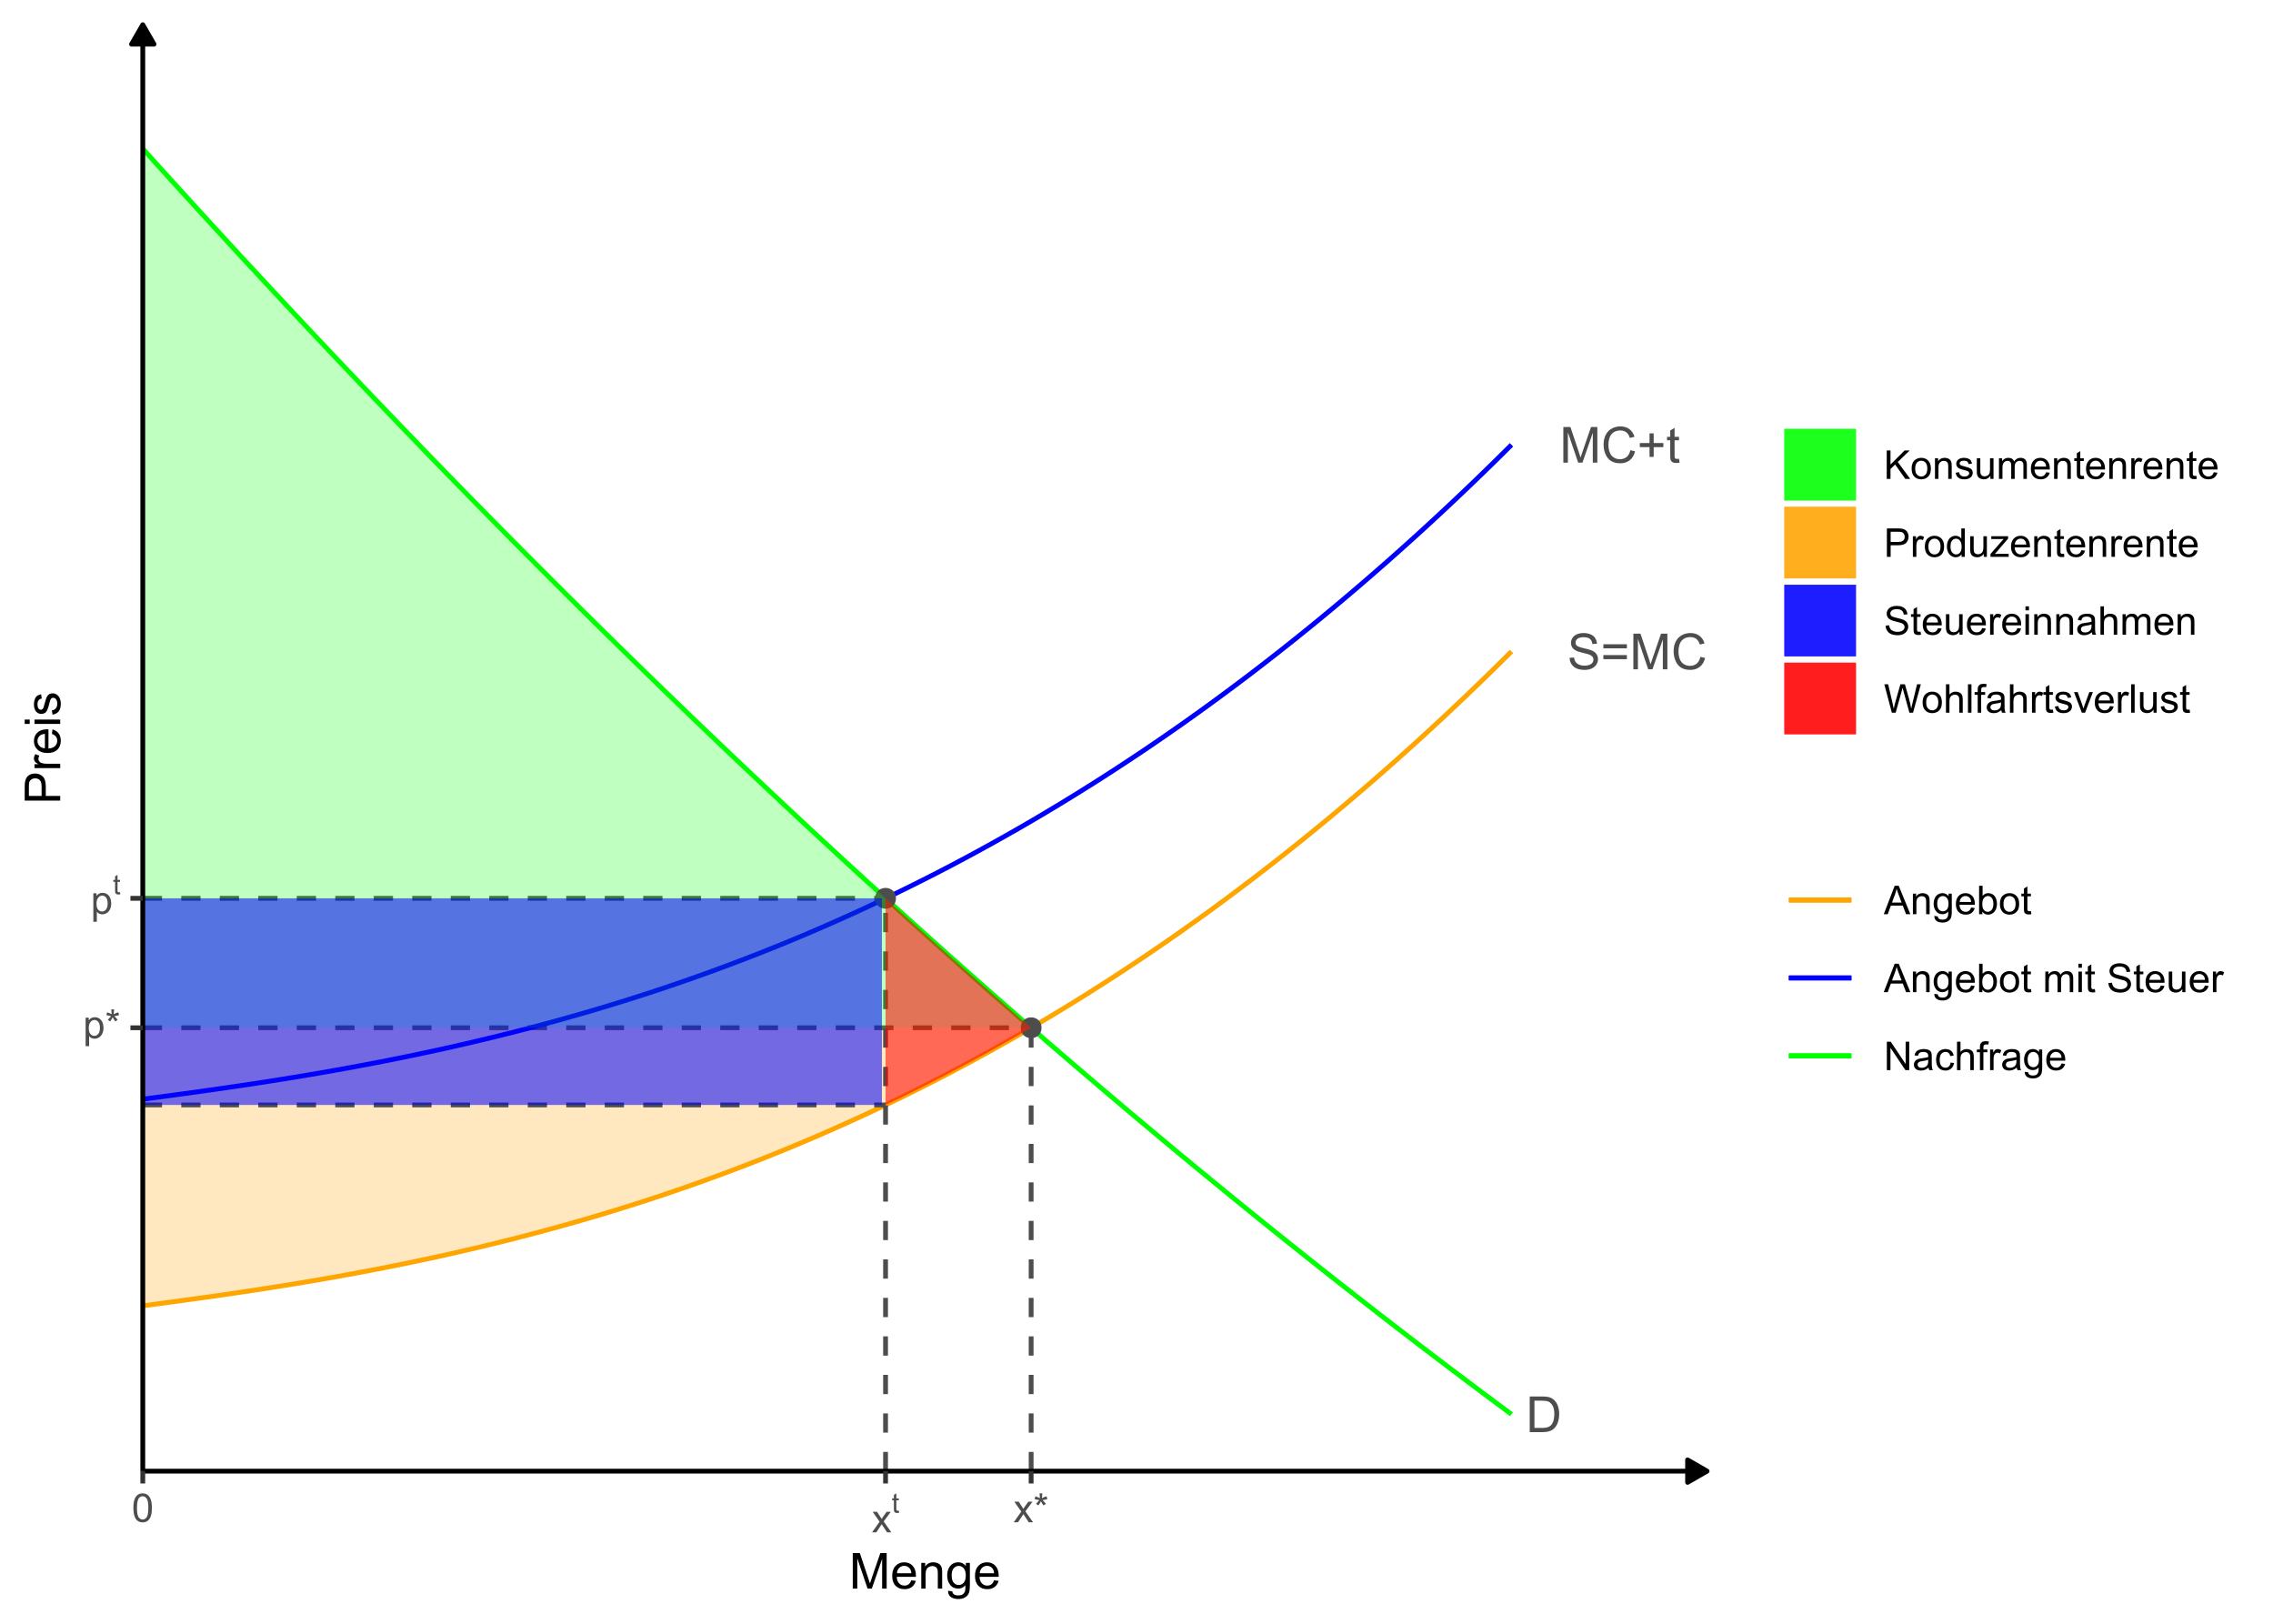 <?xml version="1.0" encoding="UTF-8"?>
<svg xmlns="http://www.w3.org/2000/svg" xmlns:xlink="http://www.w3.org/1999/xlink" width="504pt" height="360pt" viewBox="0 0 504 360" version="1.1">
<defs>
<g>
<symbol overflow="visible" id="glyph0-0">
<path style="stroke:none;" d="M 1.379 0 L 1.379 -6.898 L 6.898 -6.898 L 6.898 0 Z M 1.551 -0.172 L 6.727 -0.172 L 6.727 -6.727 L 1.551 -6.727 Z M 1.551 -0.172 "/>
</symbol>
<symbol overflow="visible" id="glyph0-1">
<path style="stroke:none;" d="M 0.852 0 L 0.852 -7.902 L 3.574 -7.902 C 4.188 -7.898 4.656 -7.859 4.98 -7.789 C 5.434 -7.68 5.82 -7.492 6.141 -7.223 C 6.555 -6.867 6.863 -6.418 7.074 -5.871 C 7.277 -5.324 7.383 -4.699 7.387 -3.996 C 7.383 -3.395 7.312 -2.859 7.176 -2.398 C 7.031 -1.93 6.852 -1.547 6.637 -1.246 C 6.414 -0.941 6.172 -0.703 5.914 -0.531 C 5.648 -0.355 5.336 -0.223 4.973 -0.133 C 4.602 -0.043 4.18 0 3.703 0 Z M 1.898 -0.934 L 3.586 -0.934 C 4.105 -0.93 4.512 -0.98 4.809 -1.078 C 5.102 -1.172 5.34 -1.309 5.52 -1.488 C 5.766 -1.734 5.957 -2.066 6.098 -2.488 C 6.234 -2.906 6.305 -3.414 6.309 -4.012 C 6.305 -4.836 6.168 -5.469 5.898 -5.914 C 5.625 -6.355 5.297 -6.656 4.91 -6.809 C 4.629 -6.914 4.176 -6.965 3.559 -6.969 L 1.898 -6.969 Z M 1.898 -0.934 "/>
</symbol>
<symbol overflow="visible" id="glyph0-2">
<path style="stroke:none;" d="M 0.496 -2.539 L 1.48 -2.625 C 1.523 -2.227 1.633 -1.902 1.809 -1.652 C 1.977 -1.398 2.242 -1.191 2.605 -1.039 C 2.961 -0.879 3.363 -0.801 3.816 -0.805 C 4.211 -0.801 4.562 -0.859 4.871 -0.98 C 5.176 -1.098 5.406 -1.262 5.555 -1.469 C 5.703 -1.672 5.777 -1.898 5.777 -2.145 C 5.777 -2.391 5.703 -2.605 5.562 -2.793 C 5.414 -2.977 5.18 -3.133 4.852 -3.262 C 4.641 -3.344 4.172 -3.473 3.445 -3.645 C 2.719 -3.816 2.207 -3.98 1.918 -4.141 C 1.535 -4.336 1.254 -4.582 1.074 -4.875 C 0.887 -5.168 0.797 -5.496 0.797 -5.859 C 0.797 -6.258 0.91 -6.629 1.137 -6.977 C 1.363 -7.324 1.691 -7.59 2.129 -7.77 C 2.559 -7.949 3.043 -8.039 3.578 -8.039 C 4.16 -8.039 4.676 -7.941 5.129 -7.754 C 5.574 -7.562 5.918 -7.285 6.16 -6.922 C 6.398 -6.551 6.531 -6.137 6.551 -5.676 L 5.547 -5.602 C 5.488 -6.102 5.305 -6.477 5 -6.734 C 4.688 -6.984 4.23 -7.113 3.621 -7.117 C 2.988 -7.113 2.527 -6.996 2.238 -6.77 C 1.949 -6.535 1.805 -6.258 1.805 -5.93 C 1.805 -5.645 1.906 -5.41 2.113 -5.23 C 2.312 -5.043 2.836 -4.855 3.688 -4.664 C 4.535 -4.473 5.121 -4.305 5.438 -4.16 C 5.898 -3.949 6.238 -3.68 6.457 -3.355 C 6.676 -3.027 6.785 -2.652 6.785 -2.23 C 6.785 -1.809 6.664 -1.414 6.422 -1.043 C 6.18 -0.668 5.832 -0.379 5.387 -0.176 C 4.934 0.027 4.426 0.129 3.863 0.133 C 3.145 0.129 2.547 0.027 2.066 -0.18 C 1.582 -0.387 1.203 -0.699 0.93 -1.117 C 0.652 -1.535 0.508 -2.008 0.496 -2.539 Z M 0.496 -2.539 "/>
</symbol>
<symbol overflow="visible" id="glyph0-3">
<path style="stroke:none;" d="M 5.832 -4.648 L 0.613 -4.648 L 0.613 -5.551 L 5.832 -5.551 Z M 5.832 -2.246 L 0.613 -2.246 L 0.613 -3.152 L 5.832 -3.152 Z M 5.832 -2.246 "/>
</symbol>
<symbol overflow="visible" id="glyph0-4">
<path style="stroke:none;" d="M 0.82 0 L 0.82 -7.902 L 2.395 -7.902 L 4.266 -2.309 C 4.438 -1.785 4.562 -1.395 4.641 -1.137 C 4.73 -1.426 4.871 -1.848 5.062 -2.402 L 6.953 -7.902 L 8.359 -7.902 L 8.359 0 L 7.352 0 L 7.352 -6.613 L 5.055 0 L 4.113 0 L 1.828 -6.727 L 1.828 0 Z M 0.82 0 "/>
</symbol>
<symbol overflow="visible" id="glyph0-5">
<path style="stroke:none;" d="M 6.488 -2.77 L 7.535 -2.508 C 7.316 -1.648 6.922 -0.992 6.352 -0.543 C 5.781 -0.094 5.086 0.129 4.266 0.133 C 3.41 0.129 2.715 -0.043 2.184 -0.387 C 1.648 -0.73 1.242 -1.23 0.969 -1.891 C 0.688 -2.547 0.551 -3.254 0.551 -4.012 C 0.551 -4.832 0.707 -5.551 1.02 -6.164 C 1.332 -6.773 1.777 -7.238 2.363 -7.559 C 2.941 -7.879 3.582 -8.039 4.281 -8.039 C 5.066 -8.039 5.73 -7.836 6.273 -7.434 C 6.809 -7.027 7.184 -6.461 7.402 -5.734 L 6.371 -5.492 C 6.184 -6.062 5.918 -6.48 5.574 -6.746 C 5.223 -7.004 4.785 -7.137 4.258 -7.141 C 3.648 -7.137 3.141 -6.992 2.734 -6.703 C 2.324 -6.414 2.039 -6.023 1.875 -5.531 C 1.711 -5.039 1.629 -4.531 1.629 -4.016 C 1.629 -3.34 1.727 -2.754 1.922 -2.254 C 2.117 -1.75 2.422 -1.375 2.836 -1.133 C 3.25 -0.883 3.695 -0.762 4.176 -0.762 C 4.758 -0.762 5.254 -0.93 5.664 -1.266 C 6.066 -1.602 6.34 -2.102 6.488 -2.77 Z M 6.488 -2.77 "/>
</symbol>
<symbol overflow="visible" id="glyph0-6">
<path style="stroke:none;" d="M 2.766 -1.277 L 2.766 -3.445 L 0.613 -3.445 L 0.613 -4.352 L 2.766 -4.352 L 2.766 -6.5 L 3.684 -6.5 L 3.684 -4.352 L 5.832 -4.352 L 5.832 -3.445 L 3.684 -3.445 L 3.684 -1.277 Z M 2.766 -1.277 "/>
</symbol>
<symbol overflow="visible" id="glyph0-7">
<path style="stroke:none;" d="M 2.848 -0.867 L 2.984 -0.012 C 2.711 0.043 2.469 0.07 2.254 0.074 C 1.898 0.07 1.625 0.02 1.434 -0.09 C 1.238 -0.199 1.102 -0.348 1.023 -0.531 C 0.941 -0.711 0.902 -1.094 0.906 -1.676 L 0.906 -4.969 L 0.195 -4.969 L 0.195 -5.727 L 0.906 -5.727 L 0.906 -7.141 L 1.871 -7.723 L 1.871 -5.727 L 2.848 -5.727 L 2.848 -4.969 L 1.871 -4.969 L 1.871 -1.621 C 1.867 -1.344 1.887 -1.164 1.922 -1.086 C 1.953 -1.004 2.008 -0.941 2.086 -0.898 C 2.164 -0.852 2.273 -0.832 2.422 -0.832 C 2.523 -0.832 2.668 -0.844 2.848 -0.867 Z M 2.848 -0.867 "/>
</symbol>
<symbol overflow="visible" id="glyph1-0">
<path style="stroke:none;" d="M 1.102 0 L 1.102 -5.5 L 5.5 -5.5 L 5.5 0 Z M 1.238 -0.137 L 5.363 -0.137 L 5.363 -5.363 L 1.238 -5.363 Z M 1.238 -0.137 "/>
</symbol>
<symbol overflow="visible" id="glyph1-1">
<path style="stroke:none;" d="M 0.578 1.75 L 0.578 -4.562 L 1.285 -4.562 L 1.285 -3.969 C 1.449 -4.199 1.637 -4.375 1.848 -4.492 C 2.051 -4.605 2.305 -4.664 2.609 -4.668 C 2.992 -4.664 3.336 -4.562 3.637 -4.367 C 3.934 -4.164 4.16 -3.883 4.312 -3.516 C 4.465 -3.148 4.539 -2.746 4.543 -2.316 C 4.539 -1.848 4.457 -1.43 4.289 -1.055 C 4.121 -0.68 3.875 -0.391 3.559 -0.195 C 3.238 0.004 2.902 0.098 2.551 0.102 C 2.289 0.098 2.059 0.047 1.855 -0.059 C 1.648 -0.168 1.48 -0.305 1.352 -0.473 L 1.352 1.75 Z M 1.281 -2.258 C 1.277 -1.664 1.395 -1.23 1.637 -0.953 C 1.871 -0.668 2.16 -0.527 2.5 -0.531 C 2.84 -0.527 3.133 -0.672 3.383 -0.969 C 3.625 -1.258 3.75 -1.711 3.75 -2.32 C 3.75 -2.898 3.629 -3.332 3.391 -3.625 C 3.152 -3.914 2.867 -4.059 2.535 -4.062 C 2.203 -4.059 1.91 -3.906 1.66 -3.598 C 1.402 -3.289 1.277 -2.84 1.281 -2.258 Z M 1.281 -2.258 "/>
</symbol>
<symbol overflow="visible" id="glyph1-2">
<path style="stroke:none;" d="M 0.273 -5.145 L 0.473 -5.754 C 0.926 -5.59 1.258 -5.449 1.465 -5.336 C 1.41 -5.852 1.379 -6.207 1.379 -6.406 L 2.004 -6.406 C 1.992 -6.117 1.957 -5.762 1.902 -5.34 C 2.195 -5.488 2.535 -5.629 2.918 -5.754 L 3.117 -5.145 C 2.75 -5.02 2.391 -4.938 2.047 -4.902 C 2.219 -4.75 2.465 -4.48 2.785 -4.09 L 2.27 -3.727 C 2.098 -3.953 1.902 -4.258 1.68 -4.648 C 1.465 -4.242 1.277 -3.938 1.121 -3.727 L 0.613 -4.09 C 0.945 -4.496 1.184 -4.766 1.328 -4.902 C 0.957 -4.973 0.605 -5.055 0.273 -5.145 Z M 0.273 -5.145 "/>
</symbol>
<symbol overflow="visible" id="glyph1-3">
<path style="stroke:none;" d="M 0.367 -3.105 C 0.363 -3.848 0.438 -4.445 0.594 -4.902 C 0.742 -5.355 0.973 -5.707 1.277 -5.953 C 1.578 -6.199 1.957 -6.32 2.418 -6.324 C 2.754 -6.32 3.051 -6.254 3.309 -6.121 C 3.562 -5.984 3.773 -5.789 3.938 -5.531 C 4.102 -5.273 4.23 -4.961 4.328 -4.594 C 4.422 -4.227 4.469 -3.73 4.473 -3.105 C 4.469 -2.367 4.395 -1.77 4.242 -1.316 C 4.09 -0.859 3.863 -0.508 3.562 -0.262 C 3.258 -0.016 2.875 0.105 2.418 0.109 C 1.809 0.105 1.332 -0.109 0.988 -0.547 C 0.57 -1.066 0.363 -1.922 0.367 -3.105 Z M 1.16 -3.105 C 1.16 -2.07 1.281 -1.379 1.523 -1.039 C 1.766 -0.695 2.062 -0.527 2.418 -0.527 C 2.773 -0.527 3.074 -0.699 3.316 -1.043 C 3.559 -1.387 3.68 -2.074 3.68 -3.105 C 3.68 -4.145 3.559 -4.832 3.316 -5.172 C 3.074 -5.512 2.77 -5.684 2.41 -5.684 C 2.051 -5.684 1.77 -5.531 1.559 -5.234 C 1.293 -4.844 1.16 -4.137 1.16 -3.105 Z M 1.16 -3.105 "/>
</symbol>
<symbol overflow="visible" id="glyph1-4">
<path style="stroke:none;" d="M 0.062 0 L 1.73 -2.371 L 0.188 -4.562 L 1.156 -4.562 L 1.855 -3.492 C 1.984 -3.289 2.09 -3.117 2.176 -2.98 C 2.297 -3.168 2.414 -3.336 2.523 -3.484 L 3.293 -4.562 L 4.215 -4.562 L 2.637 -2.414 L 4.336 0 L 3.387 0 L 2.449 -1.418 L 2.199 -1.801 L 1 0 Z M 0.062 0 "/>
</symbol>
<symbol overflow="visible" id="glyph1-5">
<path style="stroke:none;" d="M 0.645 0 L 0.645 -6.301 L 1.477 -6.301 L 1.477 -3.176 L 4.605 -6.301 L 5.738 -6.301 L 3.094 -3.746 L 5.852 0 L 4.754 0 L 2.508 -3.188 L 1.477 -2.184 L 1.477 0 Z M 0.645 0 "/>
</symbol>
<symbol overflow="visible" id="glyph1-6">
<path style="stroke:none;" d="M 0.293 -2.281 C 0.293 -3.125 0.527 -3.754 0.996 -4.16 C 1.387 -4.496 1.863 -4.664 2.434 -4.668 C 3.059 -4.664 3.57 -4.457 3.969 -4.051 C 4.363 -3.637 4.562 -3.07 4.566 -2.348 C 4.562 -1.758 4.477 -1.297 4.301 -0.961 C 4.125 -0.625 3.867 -0.363 3.535 -0.176 C 3.195 0.008 2.828 0.098 2.434 0.102 C 1.789 0.098 1.273 -0.102 0.883 -0.512 C 0.488 -0.918 0.293 -1.508 0.293 -2.281 Z M 1.086 -2.281 C 1.082 -1.695 1.211 -1.258 1.469 -0.969 C 1.723 -0.672 2.043 -0.527 2.434 -0.531 C 2.812 -0.527 3.133 -0.672 3.391 -0.969 C 3.645 -1.258 3.773 -1.707 3.773 -2.309 C 3.773 -2.871 3.645 -3.297 3.387 -3.59 C 3.129 -3.879 2.809 -4.023 2.434 -4.027 C 2.043 -4.023 1.723 -3.879 1.469 -3.594 C 1.211 -3.301 1.082 -2.863 1.086 -2.281 Z M 1.086 -2.281 "/>
</symbol>
<symbol overflow="visible" id="glyph1-7">
<path style="stroke:none;" d="M 0.578 0 L 0.578 -4.562 L 1.277 -4.562 L 1.277 -3.914 C 1.609 -4.414 2.09 -4.664 2.727 -4.668 C 3 -4.664 3.254 -4.613 3.484 -4.52 C 3.715 -4.418 3.887 -4.289 4.004 -4.129 C 4.113 -3.969 4.195 -3.777 4.246 -3.559 C 4.273 -3.41 4.289 -3.16 4.289 -2.805 L 4.289 0 L 3.516 0 L 3.516 -2.777 C 3.516 -3.09 3.484 -3.324 3.426 -3.484 C 3.363 -3.637 3.258 -3.762 3.105 -3.855 C 2.949 -3.949 2.77 -3.996 2.566 -3.996 C 2.234 -3.996 1.949 -3.891 1.711 -3.68 C 1.469 -3.469 1.348 -3.07 1.352 -2.492 L 1.352 0 Z M 0.578 0 "/>
</symbol>
<symbol overflow="visible" id="glyph1-8">
<path style="stroke:none;" d="M 0.27 -1.363 L 1.035 -1.484 C 1.078 -1.172 1.199 -0.938 1.395 -0.777 C 1.59 -0.609 1.863 -0.527 2.219 -0.531 C 2.57 -0.527 2.832 -0.602 3.008 -0.75 C 3.176 -0.895 3.262 -1.062 3.266 -1.258 C 3.262 -1.43 3.188 -1.566 3.039 -1.672 C 2.93 -1.734 2.664 -1.824 2.246 -1.934 C 1.676 -2.074 1.285 -2.195 1.066 -2.305 C 0.848 -2.406 0.68 -2.551 0.566 -2.738 C 0.453 -2.918 0.398 -3.125 0.398 -3.352 C 0.398 -3.555 0.445 -3.742 0.539 -3.914 C 0.633 -4.086 0.758 -4.23 0.918 -4.348 C 1.039 -4.434 1.203 -4.508 1.41 -4.574 C 1.617 -4.633 1.84 -4.664 2.078 -4.668 C 2.434 -4.664 2.75 -4.613 3.023 -4.512 C 3.293 -4.406 3.492 -4.266 3.621 -4.09 C 3.75 -3.914 3.84 -3.68 3.891 -3.387 L 3.133 -3.281 C 3.098 -3.516 2.996 -3.699 2.832 -3.832 C 2.664 -3.965 2.434 -4.031 2.137 -4.031 C 1.777 -4.031 1.523 -3.973 1.375 -3.855 C 1.223 -3.738 1.148 -3.598 1.148 -3.441 C 1.148 -3.34 1.18 -3.25 1.242 -3.172 C 1.305 -3.086 1.402 -3.02 1.539 -2.965 C 1.613 -2.934 1.84 -2.867 2.223 -2.766 C 2.766 -2.617 3.148 -2.496 3.367 -2.406 C 3.582 -2.312 3.75 -2.176 3.875 -2 C 3.996 -1.82 4.059 -1.602 4.062 -1.34 C 4.059 -1.078 3.984 -0.836 3.836 -0.609 C 3.684 -0.383 3.465 -0.207 3.184 -0.082 C 2.895 0.039 2.574 0.098 2.223 0.102 C 1.625 0.098 1.172 -0.02 0.863 -0.266 C 0.551 -0.508 0.355 -0.875 0.27 -1.363 Z M 0.27 -1.363 "/>
</symbol>
<symbol overflow="visible" id="glyph1-9">
<path style="stroke:none;" d="M 3.57 0 L 3.57 -0.672 C 3.211 -0.156 2.73 0.098 2.121 0.102 C 1.852 0.098 1.598 0.051 1.367 -0.051 C 1.133 -0.152 0.961 -0.281 0.848 -0.441 C 0.734 -0.594 0.656 -0.785 0.609 -1.016 C 0.578 -1.164 0.562 -1.406 0.562 -1.734 L 0.562 -4.562 L 1.336 -4.562 L 1.336 -2.031 C 1.336 -1.625 1.352 -1.352 1.383 -1.215 C 1.43 -1.008 1.531 -0.848 1.691 -0.734 C 1.848 -0.617 2.043 -0.562 2.277 -0.562 C 2.508 -0.562 2.727 -0.621 2.93 -0.738 C 3.133 -0.855 3.273 -1.016 3.359 -1.227 C 3.441 -1.43 3.484 -1.727 3.488 -2.117 L 3.488 -4.562 L 4.262 -4.562 L 4.262 0 Z M 3.57 0 "/>
</symbol>
<symbol overflow="visible" id="glyph1-10">
<path style="stroke:none;" d="M 0.578 0 L 0.578 -4.562 L 1.273 -4.562 L 1.273 -3.922 C 1.414 -4.141 1.605 -4.32 1.844 -4.461 C 2.078 -4.594 2.348 -4.664 2.656 -4.668 C 2.992 -4.664 3.27 -4.594 3.488 -4.457 C 3.699 -4.312 3.852 -4.117 3.945 -3.867 C 4.301 -4.398 4.773 -4.664 5.355 -4.668 C 5.805 -4.664 6.148 -4.539 6.395 -4.289 C 6.637 -4.039 6.762 -3.652 6.762 -3.133 L 6.762 0 L 5.996 0 L 5.996 -2.875 C 5.992 -3.184 5.969 -3.406 5.918 -3.543 C 5.867 -3.676 5.773 -3.785 5.645 -3.871 C 5.512 -3.953 5.359 -3.996 5.184 -3.996 C 4.859 -3.996 4.594 -3.887 4.383 -3.676 C 4.172 -3.457 4.066 -3.117 4.066 -2.652 L 4.066 0 L 3.293 0 L 3.293 -2.965 C 3.293 -3.309 3.227 -3.566 3.102 -3.738 C 2.973 -3.91 2.77 -3.996 2.484 -3.996 C 2.266 -3.996 2.062 -3.938 1.879 -3.824 C 1.691 -3.707 1.559 -3.539 1.477 -3.32 C 1.391 -3.098 1.348 -2.781 1.352 -2.367 L 1.352 0 Z M 0.578 0 "/>
</symbol>
<symbol overflow="visible" id="glyph1-11">
<path style="stroke:none;" d="M 3.703 -1.469 L 4.504 -1.371 C 4.375 -0.902 4.141 -0.539 3.801 -0.285 C 3.461 -0.027 3.027 0.098 2.496 0.102 C 1.828 0.098 1.297 -0.102 0.906 -0.512 C 0.512 -0.918 0.316 -1.496 0.32 -2.242 C 0.316 -3.008 0.516 -3.605 0.914 -4.031 C 1.309 -4.453 1.82 -4.664 2.453 -4.668 C 3.059 -4.664 3.555 -4.457 3.945 -4.043 C 4.328 -3.629 4.523 -3.043 4.527 -2.289 C 4.523 -2.242 4.523 -2.176 4.523 -2.086 L 1.121 -2.086 C 1.145 -1.582 1.289 -1.195 1.547 -0.93 C 1.801 -0.66 2.117 -0.527 2.5 -0.531 C 2.781 -0.527 3.023 -0.602 3.227 -0.754 C 3.426 -0.902 3.586 -1.141 3.703 -1.469 Z M 1.164 -2.719 L 3.711 -2.719 C 3.672 -3.102 3.578 -3.387 3.422 -3.582 C 3.172 -3.879 2.852 -4.031 2.461 -4.031 C 2.105 -4.031 1.805 -3.91 1.566 -3.672 C 1.32 -3.434 1.188 -3.117 1.164 -2.719 Z M 1.164 -2.719 "/>
</symbol>
<symbol overflow="visible" id="glyph1-12">
<path style="stroke:none;" d="M 2.27 -0.691 L 2.379 -0.008 C 2.16 0.039 1.965 0.059 1.797 0.059 C 1.512 0.059 1.293 0.016 1.141 -0.074 C 0.984 -0.16 0.875 -0.277 0.816 -0.422 C 0.75 -0.566 0.719 -0.871 0.723 -1.336 L 0.723 -3.961 L 0.156 -3.961 L 0.156 -4.562 L 0.723 -4.562 L 0.723 -5.695 L 1.492 -6.156 L 1.492 -4.562 L 2.27 -4.562 L 2.27 -3.961 L 1.492 -3.961 L 1.492 -1.293 C 1.488 -1.07 1.5 -0.93 1.531 -0.867 C 1.555 -0.805 1.602 -0.754 1.664 -0.715 C 1.727 -0.676 1.812 -0.656 1.93 -0.66 C 2.012 -0.656 2.125 -0.668 2.27 -0.691 Z M 2.27 -0.691 "/>
</symbol>
<symbol overflow="visible" id="glyph1-13">
<path style="stroke:none;" d="M 0.57 0 L 0.57 -4.562 L 1.266 -4.562 L 1.266 -3.871 C 1.445 -4.191 1.609 -4.406 1.758 -4.512 C 1.906 -4.613 2.07 -4.664 2.258 -4.668 C 2.516 -4.664 2.781 -4.582 3.051 -4.418 L 2.785 -3.699 C 2.59 -3.809 2.402 -3.867 2.219 -3.867 C 2.047 -3.867 1.895 -3.816 1.762 -3.715 C 1.625 -3.613 1.527 -3.473 1.473 -3.293 C 1.383 -3.016 1.34 -2.715 1.344 -2.391 L 1.344 0 Z M 0.57 0 "/>
</symbol>
<symbol overflow="visible" id="glyph1-14">
<path style="stroke:none;" d="M 0.68 0 L 0.68 -6.301 L 3.055 -6.301 C 3.469 -6.297 3.789 -6.277 4.012 -6.238 C 4.32 -6.184 4.578 -6.086 4.789 -5.941 C 4.996 -5.797 5.168 -5.594 5.297 -5.336 C 5.422 -5.074 5.484 -4.789 5.488 -4.477 C 5.484 -3.941 5.312 -3.488 4.977 -3.117 C 4.633 -2.746 4.02 -2.559 3.129 -2.562 L 1.512 -2.562 L 1.512 0 Z M 1.512 -3.305 L 3.141 -3.305 C 3.68 -3.305 4.062 -3.402 4.289 -3.605 C 4.516 -3.801 4.629 -4.086 4.629 -4.453 C 4.629 -4.715 4.559 -4.938 4.426 -5.129 C 4.289 -5.312 4.117 -5.438 3.902 -5.5 C 3.762 -5.535 3.5 -5.555 3.125 -5.555 L 1.512 -5.555 Z M 1.512 -3.305 "/>
</symbol>
<symbol overflow="visible" id="glyph1-15">
<path style="stroke:none;" d="M 3.539 0 L 3.539 -0.574 C 3.25 -0.125 2.824 0.098 2.266 0.102 C 1.898 0.098 1.562 0 1.262 -0.199 C 0.953 -0.398 0.719 -0.676 0.551 -1.039 C 0.383 -1.395 0.297 -1.809 0.301 -2.277 C 0.297 -2.73 0.375 -3.145 0.527 -3.516 C 0.68 -3.887 0.906 -4.172 1.211 -4.371 C 1.512 -4.566 1.852 -4.664 2.23 -4.668 C 2.5 -4.664 2.746 -4.605 2.965 -4.492 C 3.18 -4.375 3.352 -4.223 3.488 -4.039 L 3.488 -6.301 L 4.258 -6.301 L 4.258 0 Z M 1.094 -2.277 C 1.09 -1.691 1.215 -1.254 1.465 -0.965 C 1.711 -0.672 2 -0.527 2.336 -0.531 C 2.672 -0.527 2.961 -0.664 3.199 -0.945 C 3.434 -1.219 3.551 -1.641 3.555 -2.211 C 3.551 -2.832 3.43 -3.293 3.191 -3.586 C 2.949 -3.879 2.652 -4.023 2.305 -4.027 C 1.957 -4.023 1.672 -3.883 1.441 -3.605 C 1.207 -3.32 1.09 -2.879 1.094 -2.277 Z M 1.094 -2.277 "/>
</symbol>
<symbol overflow="visible" id="glyph1-16">
<path style="stroke:none;" d="M 0.172 0 L 0.172 -0.629 L 3.078 -3.961 C 2.742 -3.945 2.453 -3.938 2.203 -3.938 L 0.344 -3.938 L 0.344 -4.562 L 4.074 -4.562 L 4.074 -4.051 L 1.602 -1.156 L 1.125 -0.629 C 1.469 -0.648 1.793 -0.66 2.102 -0.664 L 4.211 -0.664 L 4.211 0 Z M 0.172 0 "/>
</symbol>
<symbol overflow="visible" id="glyph1-17">
<path style="stroke:none;" d="M 0.395 -2.023 L 1.18 -2.094 C 1.215 -1.773 1.305 -1.516 1.441 -1.316 C 1.574 -1.113 1.785 -0.949 2.074 -0.828 C 2.359 -0.699 2.68 -0.637 3.043 -0.641 C 3.355 -0.637 3.637 -0.684 3.883 -0.781 C 4.125 -0.875 4.305 -1.008 4.426 -1.172 C 4.543 -1.336 4.605 -1.516 4.605 -1.711 C 4.605 -1.906 4.547 -2.078 4.434 -2.227 C 4.316 -2.375 4.129 -2.5 3.867 -2.602 C 3.695 -2.664 3.32 -2.766 2.746 -2.906 C 2.164 -3.047 1.758 -3.176 1.531 -3.301 C 1.227 -3.453 1.004 -3.648 0.855 -3.887 C 0.707 -4.117 0.633 -4.379 0.637 -4.672 C 0.633 -4.984 0.723 -5.281 0.906 -5.562 C 1.082 -5.836 1.344 -6.047 1.695 -6.191 C 2.039 -6.332 2.426 -6.402 2.852 -6.406 C 3.316 -6.402 3.73 -6.328 4.09 -6.18 C 4.445 -6.027 4.719 -5.805 4.91 -5.516 C 5.102 -5.219 5.203 -4.891 5.219 -4.523 L 4.422 -4.465 C 4.375 -4.863 4.23 -5.164 3.984 -5.367 C 3.734 -5.57 3.367 -5.672 2.887 -5.672 C 2.383 -5.672 2.016 -5.578 1.785 -5.395 C 1.555 -5.207 1.441 -4.984 1.441 -4.727 C 1.441 -4.496 1.52 -4.309 1.684 -4.168 C 1.84 -4.02 2.262 -3.871 2.941 -3.719 C 3.617 -3.562 4.082 -3.43 4.336 -3.316 C 4.703 -3.145 4.973 -2.93 5.148 -2.672 C 5.32 -2.414 5.406 -2.113 5.41 -1.777 C 5.406 -1.441 5.312 -1.129 5.121 -0.832 C 4.93 -0.535 4.652 -0.301 4.293 -0.137 C 3.93 0.027 3.527 0.105 3.082 0.109 C 2.512 0.105 2.031 0.023 1.648 -0.141 C 1.258 -0.305 0.957 -0.555 0.742 -0.891 C 0.52 -1.223 0.402 -1.598 0.395 -2.023 Z M 0.395 -2.023 "/>
</symbol>
<symbol overflow="visible" id="glyph1-18">
<path style="stroke:none;" d="M 0.586 -5.41 L 0.586 -6.301 L 1.359 -6.301 L 1.359 -5.41 Z M 0.586 0 L 0.586 -4.562 L 1.359 -4.562 L 1.359 0 Z M 0.586 0 "/>
</symbol>
<symbol overflow="visible" id="glyph1-19">
<path style="stroke:none;" d="M 3.559 -0.562 C 3.27 -0.32 2.996 -0.148 2.73 -0.047 C 2.465 0.051 2.18 0.098 1.879 0.102 C 1.375 0.098 0.988 -0.02 0.719 -0.266 C 0.449 -0.508 0.316 -0.82 0.316 -1.203 C 0.316 -1.422 0.367 -1.629 0.469 -1.816 C 0.57 -2 0.703 -2.148 0.871 -2.262 C 1.031 -2.371 1.215 -2.453 1.426 -2.516 C 1.574 -2.551 1.805 -2.59 2.113 -2.629 C 2.734 -2.703 3.195 -2.793 3.492 -2.895 C 3.492 -3 3.492 -3.066 3.496 -3.098 C 3.492 -3.41 3.418 -3.633 3.277 -3.766 C 3.074 -3.938 2.781 -4.023 2.398 -4.027 C 2.031 -4.023 1.762 -3.961 1.59 -3.836 C 1.414 -3.707 1.289 -3.48 1.207 -3.16 L 0.453 -3.262 C 0.516 -3.582 0.629 -3.844 0.789 -4.043 C 0.945 -4.242 1.172 -4.395 1.473 -4.504 C 1.77 -4.609 2.117 -4.664 2.508 -4.668 C 2.898 -4.664 3.215 -4.617 3.457 -4.527 C 3.699 -4.434 3.879 -4.32 3.996 -4.184 C 4.109 -4.043 4.188 -3.867 4.238 -3.656 C 4.258 -3.523 4.27 -3.285 4.273 -2.945 L 4.273 -1.914 C 4.27 -1.191 4.289 -0.734 4.324 -0.547 C 4.355 -0.352 4.418 -0.172 4.52 0 L 3.711 0 C 3.629 -0.16 3.578 -0.348 3.559 -0.562 Z M 3.492 -2.289 C 3.211 -2.172 2.789 -2.074 2.23 -2 C 1.91 -1.949 1.684 -1.898 1.555 -1.844 C 1.422 -1.785 1.32 -1.699 1.25 -1.59 C 1.176 -1.477 1.141 -1.355 1.145 -1.227 C 1.141 -1.016 1.219 -0.844 1.379 -0.707 C 1.531 -0.57 1.762 -0.504 2.062 -0.504 C 2.359 -0.504 2.621 -0.566 2.855 -0.699 C 3.086 -0.824 3.258 -1.004 3.367 -1.234 C 3.449 -1.406 3.492 -1.664 3.492 -2.008 Z M 3.492 -2.289 "/>
</symbol>
<symbol overflow="visible" id="glyph1-20">
<path style="stroke:none;" d="M 0.578 0 L 0.578 -6.301 L 1.352 -6.301 L 1.352 -4.039 C 1.711 -4.453 2.168 -4.664 2.719 -4.668 C 3.055 -4.664 3.348 -4.598 3.602 -4.465 C 3.848 -4.332 4.027 -4.148 4.137 -3.914 C 4.242 -3.68 4.293 -3.336 4.297 -2.891 L 4.297 0 L 3.523 0 L 3.523 -2.891 C 3.52 -3.273 3.438 -3.555 3.27 -3.734 C 3.102 -3.906 2.863 -3.996 2.562 -4 C 2.328 -3.996 2.113 -3.938 1.914 -3.82 C 1.711 -3.703 1.566 -3.543 1.48 -3.34 C 1.391 -3.137 1.348 -2.855 1.352 -2.496 L 1.352 0 Z M 0.578 0 "/>
</symbol>
<symbol overflow="visible" id="glyph1-21">
<path style="stroke:none;" d="M 1.777 0 L 0.109 -6.301 L 0.961 -6.301 L 1.922 -2.172 C 2.023 -1.734 2.109 -1.305 2.188 -0.883 C 2.344 -1.551 2.438 -1.938 2.469 -2.047 L 3.668 -6.301 L 4.676 -6.301 L 5.578 -3.109 C 5.805 -2.316 5.965 -1.574 6.066 -0.883 C 6.145 -1.277 6.25 -1.734 6.383 -2.25 L 7.371 -6.301 L 8.207 -6.301 L 6.48 0 L 5.676 0 L 4.348 -4.801 C 4.234 -5.199 4.168 -5.445 4.152 -5.539 C 4.082 -5.246 4.02 -5 3.965 -4.801 L 2.629 0 Z M 1.777 0 "/>
</symbol>
<symbol overflow="visible" id="glyph1-22">
<path style="stroke:none;" d="M 0.562 0 L 0.562 -6.301 L 1.336 -6.301 L 1.336 0 Z M 0.562 0 "/>
</symbol>
<symbol overflow="visible" id="glyph1-23">
<path style="stroke:none;" d="M 0.766 0 L 0.766 -3.961 L 0.082 -3.961 L 0.082 -4.562 L 0.766 -4.562 L 0.766 -5.047 C 0.762 -5.352 0.789 -5.582 0.848 -5.73 C 0.918 -5.93 1.047 -6.09 1.238 -6.219 C 1.422 -6.34 1.688 -6.402 2.027 -6.406 C 2.246 -6.402 2.484 -6.379 2.75 -6.328 L 2.633 -5.656 C 2.469 -5.68 2.32 -5.695 2.18 -5.699 C 1.945 -5.695 1.777 -5.645 1.68 -5.547 C 1.582 -5.445 1.535 -5.258 1.535 -4.984 L 1.535 -4.562 L 2.422 -4.562 L 2.422 -3.961 L 1.535 -3.961 L 1.535 0 Z M 0.766 0 "/>
</symbol>
<symbol overflow="visible" id="glyph1-24">
<path style="stroke:none;" d="M 1.848 0 L 0.113 -4.562 L 0.93 -4.562 L 1.906 -1.832 C 2.008 -1.531 2.105 -1.223 2.199 -0.91 C 2.266 -1.148 2.363 -1.438 2.488 -1.777 L 3.504 -4.562 L 4.297 -4.562 L 2.57 0 Z M 1.848 0 "/>
</symbol>
<symbol overflow="visible" id="glyph1-25">
<path style="stroke:none;" d="M -0.012 0 L 2.406 -6.301 L 3.305 -6.301 L 5.883 0 L 4.934 0 L 4.199 -1.906 L 1.562 -1.906 L 0.871 0 Z M 1.805 -2.586 L 3.941 -2.586 L 3.281 -4.332 C 3.078 -4.855 2.93 -5.293 2.836 -5.637 C 2.754 -5.23 2.641 -4.828 2.496 -4.434 Z M 1.805 -2.586 "/>
</symbol>
<symbol overflow="visible" id="glyph1-26">
<path style="stroke:none;" d="M 0.438 0.379 L 1.191 0.488 C 1.219 0.719 1.309 0.891 1.453 0.996 C 1.645 1.137 1.906 1.207 2.238 1.211 C 2.598 1.207 2.871 1.137 3.066 0.996 C 3.258 0.852 3.391 0.648 3.465 0.395 C 3.5 0.234 3.52 -0.094 3.52 -0.598 C 3.18 -0.199 2.758 0 2.258 0 C 1.625 0 1.141 -0.227 0.801 -0.68 C 0.453 -1.133 0.281 -1.676 0.285 -2.309 C 0.281 -2.742 0.359 -3.141 0.52 -3.512 C 0.676 -3.879 0.906 -4.164 1.207 -4.367 C 1.504 -4.562 1.855 -4.664 2.262 -4.668 C 2.797 -4.664 3.238 -4.445 3.594 -4.012 L 3.594 -4.562 L 4.305 -4.562 L 4.305 -0.617 C 4.301 0.094 4.227 0.594 4.086 0.891 C 3.938 1.188 3.711 1.422 3.398 1.594 C 3.086 1.766 2.699 1.852 2.242 1.852 C 1.695 1.852 1.254 1.727 0.922 1.484 C 0.586 1.234 0.426 0.867 0.438 0.379 Z M 1.078 -2.363 C 1.078 -1.762 1.195 -1.324 1.434 -1.051 C 1.672 -0.773 1.969 -0.637 2.328 -0.641 C 2.68 -0.637 2.98 -0.773 3.223 -1.051 C 3.461 -1.32 3.578 -1.75 3.582 -2.336 C 3.578 -2.895 3.457 -3.316 3.211 -3.602 C 2.961 -3.883 2.66 -4.023 2.316 -4.027 C 1.969 -4.023 1.676 -3.883 1.438 -3.605 C 1.195 -3.324 1.078 -2.91 1.078 -2.363 Z M 1.078 -2.363 "/>
</symbol>
<symbol overflow="visible" id="glyph1-27">
<path style="stroke:none;" d="M 1.293 0 L 0.574 0 L 0.574 -6.301 L 1.348 -6.301 L 1.348 -4.051 C 1.676 -4.457 2.094 -4.664 2.602 -4.668 C 2.879 -4.664 3.141 -4.605 3.395 -4.496 C 3.645 -4.379 3.852 -4.223 4.016 -4.02 C 4.172 -3.812 4.301 -3.562 4.395 -3.277 C 4.484 -2.984 4.527 -2.676 4.531 -2.352 C 4.527 -1.562 4.336 -0.957 3.953 -0.535 C 3.566 -0.109 3.102 0.098 2.562 0.102 C 2.02 0.098 1.598 -0.121 1.293 -0.57 Z M 1.285 -2.316 C 1.281 -1.766 1.355 -1.371 1.508 -1.129 C 1.75 -0.727 2.082 -0.527 2.496 -0.531 C 2.832 -0.527 3.121 -0.676 3.371 -0.973 C 3.613 -1.266 3.738 -1.703 3.742 -2.285 C 3.738 -2.879 3.621 -3.316 3.387 -3.605 C 3.152 -3.887 2.867 -4.031 2.531 -4.031 C 2.191 -4.031 1.898 -3.883 1.652 -3.59 C 1.406 -3.293 1.281 -2.867 1.285 -2.316 Z M 1.285 -2.316 "/>
</symbol>
<symbol overflow="visible" id="glyph1-28">
<path style="stroke:none;" d=""/>
</symbol>
<symbol overflow="visible" id="glyph1-29">
<path style="stroke:none;" d="M 0.672 0 L 0.672 -6.301 L 1.527 -6.301 L 4.836 -1.352 L 4.836 -6.301 L 5.633 -6.301 L 5.633 0 L 4.777 0 L 1.469 -4.949 L 1.469 0 Z M 0.672 0 "/>
</symbol>
<symbol overflow="visible" id="glyph1-30">
<path style="stroke:none;" d="M 3.559 -1.672 L 4.32 -1.574 C 4.234 -1.047 4.023 -0.637 3.68 -0.34 C 3.336 -0.047 2.914 0.098 2.418 0.102 C 1.793 0.098 1.293 -0.102 0.914 -0.508 C 0.531 -0.914 0.34 -1.5 0.344 -2.266 C 0.34 -2.754 0.422 -3.184 0.586 -3.559 C 0.75 -3.926 0.996 -4.203 1.332 -4.391 C 1.664 -4.57 2.027 -4.664 2.422 -4.668 C 2.914 -4.664 3.32 -4.539 3.641 -4.289 C 3.953 -4.039 4.156 -3.684 4.246 -3.223 L 3.492 -3.105 C 3.422 -3.41 3.293 -3.641 3.113 -3.797 C 2.926 -3.953 2.707 -4.031 2.453 -4.031 C 2.062 -4.031 1.746 -3.891 1.504 -3.609 C 1.258 -3.328 1.137 -2.887 1.141 -2.285 C 1.137 -1.672 1.254 -1.227 1.492 -0.949 C 1.723 -0.668 2.027 -0.527 2.41 -0.531 C 2.711 -0.527 2.965 -0.621 3.172 -0.809 C 3.371 -0.996 3.5 -1.281 3.559 -1.672 Z M 3.559 -1.672 "/>
</symbol>
<symbol overflow="visible" id="glyph2-0">
<path style="stroke:none;" d="M 0.77 0 L 0.77 -3.852 L 3.852 -3.852 L 3.852 0 Z M 0.867 -0.098 L 3.754 -0.098 L 3.754 -3.754 L 0.867 -3.754 Z M 0.867 -0.098 "/>
</symbol>
<symbol overflow="visible" id="glyph2-1">
<path style="stroke:none;" d="M 1.59 -0.484 L 1.668 -0.008 C 1.512 0.027 1.375 0.039 1.258 0.043 C 1.059 0.039 0.906 0.012 0.797 -0.051 C 0.688 -0.109 0.609 -0.191 0.57 -0.297 C 0.523 -0.395 0.504 -0.605 0.504 -0.934 L 0.504 -2.773 L 0.109 -2.773 L 0.109 -3.195 L 0.504 -3.195 L 0.504 -3.984 L 1.043 -4.309 L 1.043 -3.195 L 1.59 -3.195 L 1.59 -2.773 L 1.043 -2.773 L 1.043 -0.906 C 1.043 -0.746 1.051 -0.645 1.07 -0.605 C 1.09 -0.559 1.121 -0.527 1.164 -0.504 C 1.207 -0.477 1.27 -0.461 1.352 -0.465 C 1.41 -0.461 1.488 -0.469 1.59 -0.484 Z M 1.59 -0.484 "/>
</symbol>
<symbol overflow="visible" id="glyph3-0">
<path style="stroke:none;" d="M 1.375 0 L 1.375 -6.875 L 6.875 -6.875 L 6.875 0 Z M 1.547 -0.172 L 6.703 -0.172 L 6.703 -6.703 L 1.547 -6.703 Z M 1.547 -0.172 "/>
</symbol>
<symbol overflow="visible" id="glyph3-1">
<path style="stroke:none;" d="M 0.816 0 L 0.816 -7.875 L 2.383 -7.875 L 4.25 -2.297 C 4.418 -1.777 4.543 -1.387 4.625 -1.133 C 4.711 -1.414 4.852 -1.836 5.043 -2.395 L 6.93 -7.875 L 8.332 -7.875 L 8.332 0 L 7.328 0 L 7.328 -6.59 L 5.039 0 L 4.098 0 L 1.82 -6.703 L 1.82 0 Z M 0.816 0 "/>
</symbol>
<symbol overflow="visible" id="glyph3-2">
<path style="stroke:none;" d="M 4.629 -1.836 L 5.629 -1.715 C 5.469 -1.125 5.176 -0.672 4.75 -0.352 C 4.324 -0.031 3.781 0.129 3.121 0.129 C 2.281 0.129 1.617 -0.125 1.133 -0.641 C 0.641 -1.152 0.398 -1.875 0.402 -2.805 C 0.398 -3.762 0.645 -4.504 1.145 -5.035 C 1.637 -5.562 2.277 -5.828 3.066 -5.832 C 3.824 -5.828 4.449 -5.57 4.934 -5.051 C 5.418 -4.531 5.66 -3.801 5.66 -2.863 C 5.66 -2.805 5.656 -2.719 5.656 -2.605 L 1.402 -2.605 C 1.434 -1.977 1.613 -1.496 1.934 -1.164 C 2.25 -0.828 2.645 -0.66 3.125 -0.664 C 3.477 -0.66 3.781 -0.754 4.031 -0.945 C 4.281 -1.129 4.48 -1.426 4.629 -1.836 Z M 1.457 -3.398 L 4.641 -3.398 C 4.598 -3.879 4.473 -4.238 4.273 -4.48 C 3.961 -4.852 3.562 -5.039 3.078 -5.039 C 2.629 -5.039 2.258 -4.891 1.957 -4.594 C 1.652 -4.297 1.484 -3.898 1.457 -3.398 Z M 1.457 -3.398 "/>
</symbol>
<symbol overflow="visible" id="glyph3-3">
<path style="stroke:none;" d="M 0.727 0 L 0.727 -5.703 L 1.594 -5.703 L 1.594 -4.895 C 2.012 -5.516 2.617 -5.828 3.41 -5.832 C 3.754 -5.828 4.066 -5.766 4.355 -5.645 C 4.641 -5.52 4.859 -5.359 5.004 -5.16 C 5.145 -4.957 5.242 -4.719 5.305 -4.445 C 5.336 -4.266 5.355 -3.953 5.359 -3.508 L 5.359 0 L 4.395 0 L 4.395 -3.469 C 4.395 -3.863 4.355 -4.156 4.281 -4.352 C 4.203 -4.543 4.07 -4.699 3.879 -4.82 C 3.688 -4.934 3.461 -4.992 3.207 -4.996 C 2.793 -4.992 2.438 -4.859 2.141 -4.602 C 1.836 -4.336 1.688 -3.844 1.691 -3.117 L 1.691 0 Z M 0.727 0 "/>
</symbol>
<symbol overflow="visible" id="glyph3-4">
<path style="stroke:none;" d="M 0.547 0.473 L 1.488 0.613 C 1.527 0.898 1.637 1.109 1.816 1.246 C 2.055 1.422 2.379 1.512 2.797 1.516 C 3.242 1.512 3.59 1.422 3.832 1.246 C 4.074 1.062 4.238 0.812 4.328 0.492 C 4.379 0.297 4.402 -0.113 4.398 -0.746 C 3.973 -0.246 3.445 0 2.82 0 C 2.031 0 1.426 -0.281 1 -0.848 C 0.566 -1.41 0.352 -2.09 0.355 -2.883 C 0.352 -3.426 0.449 -3.926 0.648 -4.391 C 0.844 -4.848 1.129 -5.203 1.504 -5.457 C 1.875 -5.703 2.316 -5.828 2.824 -5.832 C 3.496 -5.828 4.051 -5.559 4.492 -5.016 L 4.492 -5.703 L 5.383 -5.703 L 5.383 -0.773 C 5.379 0.113 5.289 0.742 5.109 1.113 C 4.93 1.484 4.641 1.777 4.25 1.992 C 3.855 2.207 3.375 2.312 2.805 2.316 C 2.121 2.312 1.57 2.16 1.152 1.855 C 0.734 1.547 0.531 1.086 0.547 0.473 Z M 1.348 -2.953 C 1.348 -2.203 1.496 -1.656 1.793 -1.316 C 2.09 -0.969 2.461 -0.797 2.91 -0.801 C 3.352 -0.797 3.723 -0.969 4.027 -1.312 C 4.324 -1.656 4.477 -2.191 4.48 -2.922 C 4.477 -3.617 4.32 -4.145 4.016 -4.5 C 3.703 -4.852 3.332 -5.027 2.895 -5.031 C 2.465 -5.027 2.098 -4.852 1.797 -4.508 C 1.496 -4.156 1.348 -3.641 1.348 -2.953 Z M 1.348 -2.953 "/>
</symbol>
<symbol overflow="visible" id="glyph4-0">
<path style="stroke:none;" d="M 0 -1.375 L -6.875 -1.375 L -6.875 -6.875 L 0 -6.875 Z M -0.172 -1.547 L -0.172 -6.703 L -6.703 -6.703 L -6.703 -1.547 Z M -0.172 -1.547 "/>
</symbol>
<symbol overflow="visible" id="glyph4-1">
<path style="stroke:none;" d="M 0 -0.848 L -7.875 -0.848 L -7.875 -3.82 C -7.875 -4.34 -7.848 -4.738 -7.797 -5.016 C -7.73 -5.402 -7.609 -5.727 -7.43 -5.988 C -7.25 -6.25 -6.996 -6.461 -6.672 -6.621 C -6.344 -6.777 -5.984 -6.855 -5.598 -6.859 C -4.926 -6.855 -4.359 -6.641 -3.895 -6.219 C -3.43 -5.789 -3.199 -5.02 -3.199 -3.91 L -3.203 -1.891 L 0 -1.891 Z M -4.129 -1.891 L -4.129 -3.926 C -4.125 -4.598 -4.25 -5.074 -4.504 -5.359 C -4.754 -5.641 -5.105 -5.781 -5.562 -5.785 C -5.891 -5.781 -6.176 -5.699 -6.41 -5.535 C -6.645 -5.367 -6.797 -5.148 -6.875 -4.875 C -6.918 -4.699 -6.941 -4.375 -6.945 -3.906 L -6.945 -1.891 Z M -4.129 -1.891 "/>
</symbol>
<symbol overflow="visible" id="glyph4-2">
<path style="stroke:none;" d="M 0 -0.715 L -5.703 -0.715 L -5.703 -1.586 L -4.84 -1.586 C -5.242 -1.805 -5.508 -2.008 -5.637 -2.199 C -5.766 -2.383 -5.828 -2.59 -5.832 -2.82 C -5.828 -3.141 -5.727 -3.473 -5.523 -3.812 L -4.625 -3.48 C -4.762 -3.242 -4.832 -3.004 -4.836 -2.773 C -4.832 -2.555 -4.77 -2.363 -4.645 -2.199 C -4.516 -2.027 -4.34 -1.91 -4.113 -1.844 C -3.77 -1.73 -3.391 -1.676 -2.984 -1.68 L 0 -1.68 Z M 0 -0.715 "/>
</symbol>
<symbol overflow="visible" id="glyph4-3">
<path style="stroke:none;" d="M -1.836 -4.629 L -1.715 -5.629 C -1.125 -5.469 -0.672 -5.176 -0.352 -4.75 C -0.031 -4.324 0.129 -3.781 0.129 -3.121 C 0.129 -2.281 -0.125 -1.617 -0.641 -1.133 C -1.152 -0.641 -1.875 -0.398 -2.805 -0.402 C -3.762 -0.398 -4.504 -0.645 -5.035 -1.145 C -5.562 -1.637 -5.828 -2.277 -5.832 -3.066 C -5.828 -3.824 -5.57 -4.449 -5.051 -4.934 C -4.531 -5.418 -3.801 -5.66 -2.863 -5.66 C -2.805 -5.66 -2.719 -5.656 -2.605 -5.656 L -2.605 -1.402 C -1.977 -1.434 -1.496 -1.613 -1.164 -1.934 C -0.828 -2.25 -0.66 -2.645 -0.664 -3.125 C -0.66 -3.477 -0.754 -3.781 -0.941 -4.031 C -1.125 -4.281 -1.422 -4.48 -1.836 -4.629 Z M -3.398 -1.457 L -3.398 -4.641 C -3.879 -4.598 -4.238 -4.473 -4.48 -4.273 C -4.852 -3.961 -5.039 -3.562 -5.039 -3.078 C -5.039 -2.629 -4.891 -2.258 -4.594 -1.957 C -4.297 -1.652 -3.898 -1.484 -3.398 -1.457 Z M -3.398 -1.457 "/>
</symbol>
<symbol overflow="visible" id="glyph4-4">
<path style="stroke:none;" d="M -6.762 -0.73 L -7.875 -0.73 L -7.875 -1.699 L -6.762 -1.699 Z M 0 -0.73 L -5.703 -0.73 L -5.703 -1.699 L 0 -1.695 Z M 0 -0.73 "/>
</symbol>
<symbol overflow="visible" id="glyph4-5">
<path style="stroke:none;" d="M -1.703 -0.34 L -1.852 -1.293 C -1.469 -1.344 -1.172 -1.492 -0.969 -1.742 C -0.762 -1.984 -0.66 -2.328 -0.664 -2.773 C -0.66 -3.211 -0.75 -3.539 -0.934 -3.758 C -1.113 -3.969 -1.328 -4.078 -1.574 -4.082 C -1.789 -4.078 -1.961 -3.984 -2.09 -3.797 C -2.172 -3.664 -2.281 -3.332 -2.418 -2.809 C -2.594 -2.098 -2.75 -1.609 -2.883 -1.336 C -3.012 -1.062 -3.191 -0.852 -3.422 -0.711 C -3.652 -0.566 -3.906 -0.496 -4.188 -0.5 C -4.441 -0.496 -4.676 -0.555 -4.895 -0.672 C -5.105 -0.785 -5.289 -0.945 -5.438 -1.148 C -5.547 -1.297 -5.637 -1.5 -5.715 -1.762 C -5.789 -2.02 -5.828 -2.301 -5.832 -2.602 C -5.828 -3.047 -5.766 -3.438 -5.637 -3.777 C -5.508 -4.113 -5.332 -4.363 -5.113 -4.527 C -4.891 -4.688 -4.598 -4.797 -4.234 -4.859 L -4.102 -3.914 C -4.395 -3.871 -4.621 -3.746 -4.789 -3.543 C -4.953 -3.336 -5.039 -3.043 -5.039 -2.668 C -5.039 -2.223 -4.965 -1.906 -4.816 -1.719 C -4.668 -1.523 -4.496 -1.43 -4.301 -1.434 C -4.176 -1.43 -4.062 -1.469 -3.965 -1.551 C -3.859 -1.629 -3.773 -1.754 -3.707 -1.922 C -3.668 -2.016 -3.586 -2.301 -3.461 -2.777 C -3.273 -3.461 -3.121 -3.938 -3.008 -4.207 C -2.891 -4.477 -2.723 -4.688 -2.5 -4.844 C -2.277 -4.996 -2.004 -5.074 -1.676 -5.074 C -1.352 -5.074 -1.047 -4.98 -0.766 -4.793 C -0.48 -4.605 -0.262 -4.332 -0.105 -3.98 C 0.051 -3.621 0.129 -3.223 0.129 -2.777 C 0.129 -2.035 -0.023 -1.469 -0.332 -1.082 C -0.641 -0.691 -1.098 -0.445 -1.703 -0.34 Z M -1.703 -0.34 "/>
</symbol>
</g>
<clipPath id="clip1">
  <path d="M 31.66 5.48 L 378.512 5.48 L 378.512 326.164 L 31.66 326.164 Z M 31.66 5.48 "/>
</clipPath>
<clipPath id="clip2">
  <path d="M 31.66 32 L 336 32 L 336 315 L 31.66 315 Z M 31.66 32 "/>
</clipPath>
<clipPath id="clip3">
  <path d="M 31.66 143 L 336 143 L 336 291 L 31.66 291 Z M 31.66 143 "/>
</clipPath>
<clipPath id="clip4">
  <path d="M 348 140 L 378.512 140 L 378.512 149 L 348 149 Z M 348 140 "/>
</clipPath>
<clipPath id="clip5">
  <path d="M 228 227 L 230 227 L 230 326.164 L 228 326.164 Z M 228 227 "/>
</clipPath>
<clipPath id="clip6">
  <path d="M 31.66 227 L 230 227 L 230 229 L 31.66 229 Z M 31.66 227 "/>
</clipPath>
<clipPath id="clip7">
  <path d="M 31.66 227 L 229 227 L 229 290 L 31.66 290 Z M 31.66 227 "/>
</clipPath>
<clipPath id="clip8">
  <path d="M 31.66 98 L 336 98 L 336 245 L 31.66 245 Z M 31.66 98 "/>
</clipPath>
<clipPath id="clip9">
  <path d="M 195 198 L 197 198 L 197 326.164 L 195 326.164 Z M 195 198 "/>
</clipPath>
<clipPath id="clip10">
  <path d="M 31.66 198 L 197 198 L 197 200 L 31.66 200 Z M 31.66 198 "/>
</clipPath>
<clipPath id="clip11">
  <path d="M 31.66 244 L 197 244 L 197 246 L 31.66 246 Z M 31.66 244 "/>
</clipPath>
<clipPath id="clip12">
  <path d="M 31.66 32 L 229 32 L 229 228 L 31.66 228 Z M 31.66 32 "/>
</clipPath>
<clipPath id="clip13">
  <path d="M 31.66 199 L 196 199 L 196 245 L 31.66 245 Z M 31.66 199 "/>
</clipPath>
</defs>
<g id="surface224">
<rect x="0" y="0" width="504" height="360" style="fill:rgb(100%,100%,100%);fill-opacity:1;stroke:none;"/>
<rect x="0" y="0" width="504" height="360" style="fill:rgb(100%,100%,100%);fill-opacity:1;stroke:none;"/>
<path style="fill:none;stroke-width:1.067;stroke-linecap:round;stroke-linejoin:round;stroke:rgb(100%,100%,100%);stroke-opacity:1;stroke-miterlimit:10;" d="M 0 360 L 504 360 L 504 0 L 0 0 Z M 0 360 "/>
<g clip-path="url(#clip1)" clip-rule="nonzero">
<path style=" stroke:none;fill-rule:nonzero;fill:rgb(100%,100%,100%);fill-opacity:1;" d="M 31.66 326.164 L 378.512 326.164 L 378.512 5.48 L 31.66 5.48 Z M 31.66 326.164 "/>
</g>
<g clip-path="url(#clip2)" clip-rule="nonzero">
<path style="fill:none;stroke-width:1.067;stroke-linecap:butt;stroke-linejoin:round;stroke:rgb(0%,100%,0%);stroke-opacity:1;stroke-miterlimit:10;" d="M 31.66 32.965 L 34.691 36.328 L 37.727 39.68 L 40.762 43.02 L 43.797 46.344 L 46.832 49.664 L 49.867 52.969 L 52.902 56.262 L 55.938 59.543 L 58.973 62.816 L 62.008 66.078 L 65.043 69.328 L 68.078 72.566 L 71.113 75.793 L 74.148 79.008 L 77.184 82.211 L 80.219 85.406 L 83.254 88.586 L 86.289 91.758 L 89.324 94.918 L 92.359 98.066 L 95.391 101.203 L 98.426 104.328 L 101.461 107.441 L 104.496 110.547 L 107.531 113.637 L 110.566 116.719 L 113.602 119.789 L 116.637 122.848 L 119.672 125.895 L 122.707 128.93 L 125.742 131.957 L 128.777 134.969 L 131.812 137.973 L 134.848 140.965 L 137.883 143.941 L 140.918 146.91 L 143.953 149.871 L 146.988 152.816 L 150.023 155.75 L 153.055 158.676 L 156.09 161.586 L 159.125 164.488 L 162.16 167.379 L 165.195 170.258 L 168.23 173.125 L 171.266 175.98 L 174.301 178.828 L 177.336 181.66 L 180.371 184.484 L 183.406 187.297 L 186.441 190.098 L 189.477 192.887 L 192.512 195.664 L 195.547 198.43 L 198.582 201.184 L 201.617 203.93 L 204.652 206.664 L 207.688 209.383 L 210.723 212.094 L 213.754 214.793 L 216.789 217.48 L 219.824 220.16 L 222.859 222.824 L 225.895 225.48 L 228.93 228.121 L 231.965 230.754 L 235 233.375 L 238.035 235.984 L 241.07 238.582 L 244.105 241.172 L 247.141 243.746 L 250.176 246.312 L 253.211 248.863 L 256.246 251.406 L 259.281 253.938 L 262.316 256.457 L 265.352 258.965 L 268.387 261.465 L 271.418 263.949 L 274.453 266.426 L 277.488 268.887 L 280.523 271.34 L 283.559 273.781 L 286.594 276.211 L 289.629 278.629 L 292.664 281.039 L 295.699 283.434 L 298.734 285.82 L 301.77 288.191 L 304.805 290.555 L 307.84 292.906 L 310.875 295.246 L 313.91 297.578 L 316.945 299.895 L 319.98 302.199 L 323.016 304.496 L 326.051 306.781 L 329.086 309.055 L 332.117 311.312 L 335.152 313.566 "/>
</g>
<g style="fill:rgb(30.196%,30.196%,30.196%);fill-opacity:1;">
  <use xlink:href="#glyph0-1" x="338.34" y="317.516"/>
</g>
<g clip-path="url(#clip3)" clip-rule="nonzero">
<path style="fill:none;stroke-width:1.067;stroke-linecap:butt;stroke-linejoin:round;stroke:rgb(100%,64.706%,0%);stroke-opacity:1;stroke-miterlimit:10;" d="M 31.66 289.512 L 34.691 289.113 L 37.727 288.707 L 40.762 288.293 L 43.797 287.875 L 46.832 287.449 L 49.867 287.016 L 52.902 286.57 L 55.938 286.117 L 58.973 285.652 L 62.008 285.172 L 65.043 284.684 L 68.078 284.18 L 71.113 283.664 L 74.148 283.133 L 77.184 282.586 L 80.219 282.023 L 83.254 281.449 L 86.289 280.855 L 89.324 280.246 L 92.359 279.617 L 95.391 278.973 L 98.426 278.312 L 101.461 277.629 L 104.496 276.93 L 107.531 276.211 L 110.566 275.473 L 113.602 274.715 L 116.637 273.934 L 119.672 273.133 L 122.707 272.312 L 125.742 271.469 L 128.777 270.605 L 131.812 269.719 L 134.848 268.809 L 137.883 267.875 L 140.918 266.918 L 143.953 265.938 L 146.988 264.934 L 150.023 263.906 L 153.055 262.855 L 156.09 261.777 L 159.125 260.676 L 162.16 259.547 L 165.195 258.395 L 168.23 257.215 L 171.266 256.008 L 174.301 254.773 L 177.336 253.512 L 180.371 252.227 L 183.406 250.91 L 186.441 249.566 L 189.477 248.195 L 192.512 246.797 L 195.547 245.371 L 198.582 243.914 L 201.617 242.426 L 204.652 240.91 L 207.688 239.367 L 210.723 237.789 L 213.754 236.184 L 216.789 234.551 L 219.824 232.883 L 222.859 231.184 L 225.895 229.457 L 228.93 227.695 L 231.965 225.902 L 235 224.078 L 238.035 222.223 L 241.07 220.332 L 244.105 218.41 L 247.141 216.457 L 250.176 214.469 L 253.211 212.449 L 256.246 210.395 L 259.281 208.305 L 262.316 206.184 L 265.352 204.023 L 268.387 201.832 L 271.418 199.605 L 274.453 197.344 L 277.488 195.047 L 280.523 192.715 L 283.559 190.348 L 286.594 187.945 L 289.629 185.504 L 292.664 183.031 L 295.699 180.516 L 298.734 177.969 L 301.77 175.383 L 304.805 172.758 L 307.84 170.098 L 310.875 167.398 L 313.91 164.664 L 316.945 161.891 L 319.98 159.078 L 323.016 156.227 L 326.051 153.34 L 329.086 150.41 L 332.117 147.445 L 335.152 144.438 "/>
</g>
<g clip-path="url(#clip4)" clip-rule="nonzero">
<g style="fill:rgb(30.196%,30.196%,30.196%);fill-opacity:1;">
  <use xlink:href="#glyph0-2" x="347.543" y="148.391"/>
  <use xlink:href="#glyph0-3" x="354.906" y="148.391"/>
  <use xlink:href="#glyph0-4" x="361.353" y="148.391"/>
  <use xlink:href="#glyph0-5" x="370.549" y="148.391"/>
</g>
</g>
<path style="fill-rule:nonzero;fill:rgb(30.196%,30.196%,30.196%);fill-opacity:1;stroke-width:0.709;stroke-linecap:round;stroke-linejoin:round;stroke:rgb(30.196%,30.196%,30.196%);stroke-opacity:1;stroke-miterlimit:10;" d="M 230.59 227.867 C 230.59 230.473 226.684 230.473 226.684 227.867 C 226.684 225.262 230.59 225.262 230.59 227.867 "/>
<g clip-path="url(#clip5)" clip-rule="nonzero">
<path style="fill:none;stroke-width:1.067;stroke-linecap:butt;stroke-linejoin:round;stroke:rgb(30.196%,30.196%,30.196%);stroke-opacity:1;stroke-dasharray:4.268,4.268;stroke-miterlimit:10;" d="M 228.637 326.164 L 228.637 227.867 "/>
</g>
<g clip-path="url(#clip6)" clip-rule="nonzero">
<path style="fill:none;stroke-width:1.067;stroke-linecap:butt;stroke-linejoin:round;stroke:rgb(30.196%,30.196%,30.196%);stroke-opacity:1;stroke-dasharray:4.268,4.268;stroke-miterlimit:10;" d="M 31.66 227.867 L 228.637 227.867 "/>
</g>
<g clip-path="url(#clip7)" clip-rule="nonzero">
<path style=" stroke:none;fill-rule:nonzero;fill:rgb(100%,64.706%,0%);fill-opacity:0.251;" d="M 31.66 227.867 L 228.496 227.867 L 228.496 227.949 L 226.762 228.957 L 225.895 229.457 L 224.16 230.449 L 223.293 230.941 L 221.559 231.918 L 220.691 232.402 L 218.957 233.363 L 218.09 233.84 L 216.355 234.785 L 214.621 235.723 L 213.754 236.184 L 212.887 236.648 L 212.02 237.105 L 211.156 237.562 L 210.289 238.02 L 207.688 239.367 L 206.82 239.812 L 205.953 240.254 L 203.352 241.566 L 200.75 242.855 L 199.883 243.281 L 199.016 243.703 L 196.414 244.957 L 195.547 245.371 L 194.68 245.781 L 192.078 247 L 191.211 247.402 L 190.344 247.801 L 189.477 248.195 L 188.609 248.594 L 186.875 249.375 L 185.141 250.148 L 184.273 250.531 L 182.539 251.289 L 180.805 252.039 L 179.07 252.781 L 178.203 253.148 L 175.602 254.238 L 174.734 254.594 L 173.867 254.953 L 171.266 256.008 L 170.398 256.355 L 168.664 257.043 L 166.93 257.723 L 165.195 258.395 L 164.328 258.727 L 161.727 259.711 L 160.859 260.035 L 159.125 260.676 L 157.391 261.309 L 155.656 261.934 L 153.922 262.551 L 153.055 262.855 L 152.191 263.16 L 151.324 263.461 L 148.723 264.352 L 147.855 264.645 L 146.988 264.934 L 146.121 265.227 L 143.52 266.082 L 142.652 266.363 L 140.051 267.195 L 139.184 267.469 L 136.582 268.277 L 134.848 268.809 L 133.113 269.332 L 132.246 269.59 L 131.379 269.844 L 130.512 270.102 L 129.645 270.352 L 128.777 270.605 L 127.91 270.855 L 126.176 271.348 L 123.574 272.074 L 121.84 272.551 L 120.105 273.02 L 118.371 273.48 L 115.77 274.16 L 114.902 274.383 L 114.035 274.602 L 113.168 274.824 L 112.301 275.043 L 110.566 275.473 L 109.699 275.684 L 108.832 275.898 L 107.965 276.105 L 107.098 276.316 L 106.23 276.523 L 103.629 277.133 L 101.027 277.73 L 100.16 277.926 L 99.293 278.117 L 98.426 278.312 L 97.559 278.504 L 94.09 279.254 L 93.227 279.438 L 92.359 279.617 L 91.492 279.801 L 90.625 279.98 L 87.156 280.684 L 85.422 281.027 L 82.82 281.531 L 81.953 281.695 L 81.086 281.863 L 80.219 282.023 L 79.352 282.188 L 77.617 282.508 L 74.148 283.133 L 72.414 283.438 L 71.547 283.586 L 70.68 283.738 L 68.945 284.035 L 65.477 284.613 L 62.875 285.035 L 62.008 285.172 L 61.141 285.312 L 60.273 285.449 L 59.406 285.582 L 58.539 285.719 L 55.938 286.117 L 55.07 286.246 L 54.203 286.379 L 52.469 286.637 L 51.602 286.762 L 50.734 286.891 L 47.266 287.391 L 42.062 288.117 L 41.195 288.234 L 40.328 288.355 L 36.859 288.824 L 35.992 288.938 L 35.125 289.055 L 34.262 289.168 L 33.395 289.285 L 31.66 289.512 Z M 31.66 227.867 "/>
</g>
<g clip-path="url(#clip8)" clip-rule="nonzero">
<path style="fill:none;stroke-width:1.067;stroke-linecap:butt;stroke-linejoin:round;stroke:rgb(0%,0%,100%);stroke-opacity:1;stroke-miterlimit:10;" d="M 31.66 243.703 L 34.691 243.301 L 37.727 242.895 L 40.762 242.484 L 43.797 242.066 L 46.832 241.637 L 49.867 241.203 L 52.902 240.758 L 55.938 240.305 L 58.973 239.84 L 62.008 239.359 L 65.043 238.871 L 68.078 238.367 L 71.113 237.852 L 74.148 237.32 L 77.184 236.773 L 80.219 236.211 L 83.254 235.637 L 86.289 235.043 L 89.324 234.434 L 92.359 233.805 L 95.391 233.16 L 98.426 232.5 L 101.461 231.816 L 104.496 231.117 L 107.531 230.398 L 110.566 229.66 L 113.602 228.902 L 116.637 228.121 L 119.672 227.32 L 122.707 226.5 L 125.742 225.656 L 128.777 224.793 L 131.812 223.906 L 134.848 222.996 L 137.883 222.062 L 140.918 221.105 L 143.953 220.129 L 146.988 219.125 L 150.023 218.094 L 153.055 217.043 L 156.09 215.965 L 159.125 214.863 L 162.16 213.734 L 165.195 212.582 L 168.23 211.402 L 171.266 210.195 L 174.301 208.961 L 177.336 207.703 L 180.371 206.414 L 183.406 205.098 L 186.441 203.758 L 189.477 202.387 L 192.512 200.984 L 195.547 199.559 L 198.582 198.102 L 201.617 196.613 L 204.652 195.098 L 207.688 193.555 L 210.723 191.98 L 213.754 190.375 L 216.789 188.738 L 219.824 187.07 L 222.859 185.371 L 225.895 183.645 L 228.93 181.883 L 231.965 180.09 L 235 178.266 L 238.035 176.41 L 241.07 174.52 L 244.105 172.602 L 247.141 170.645 L 250.176 168.656 L 253.211 166.637 L 256.246 164.582 L 259.281 162.492 L 262.316 160.371 L 265.352 158.211 L 268.387 156.02 L 271.418 153.793 L 274.453 151.535 L 277.488 149.238 L 280.523 146.906 L 283.559 144.535 L 286.594 142.133 L 289.629 139.695 L 292.664 137.219 L 295.699 134.707 L 298.734 132.156 L 301.77 129.57 L 304.805 126.945 L 307.84 124.285 L 310.875 121.586 L 313.91 118.852 L 316.945 116.078 L 319.98 113.266 L 323.016 110.414 L 326.051 107.527 L 329.086 104.598 L 332.117 101.633 L 335.152 98.625 "/>
</g>
<g style="fill:rgb(30.196%,30.196%,30.196%);fill-opacity:1;">
  <use xlink:href="#glyph0-4" x="345.824" y="102.578"/>
  <use xlink:href="#glyph0-5" x="355.02" y="102.578"/>
  <use xlink:href="#glyph0-6" x="362.993" y="102.578"/>
  <use xlink:href="#glyph0-7" x="369.44" y="102.578"/>
</g>
<path style="fill-rule:nonzero;fill:rgb(30.196%,30.196%,30.196%);fill-opacity:1;stroke-width:0.709;stroke-linecap:round;stroke-linejoin:round;stroke:rgb(30.196%,30.196%,30.196%);stroke-opacity:1;stroke-miterlimit:10;" d="M 198.316 199.168 C 198.316 201.777 194.406 201.777 194.406 199.168 C 194.406 196.562 198.316 196.562 198.316 199.168 "/>
<g clip-path="url(#clip9)" clip-rule="nonzero">
<path style="fill:none;stroke-width:1.067;stroke-linecap:butt;stroke-linejoin:round;stroke:rgb(30.196%,30.196%,30.196%);stroke-opacity:1;stroke-dasharray:4.268,4.268;stroke-miterlimit:10;" d="M 196.359 326.164 L 196.359 199.168 "/>
</g>
<g clip-path="url(#clip10)" clip-rule="nonzero">
<path style="fill:none;stroke-width:1.067;stroke-linecap:butt;stroke-linejoin:round;stroke:rgb(30.196%,30.196%,30.196%);stroke-opacity:1;stroke-dasharray:4.268,4.268;stroke-miterlimit:10;" d="M 31.66 199.168 L 196.359 199.168 "/>
</g>
<g clip-path="url(#clip11)" clip-rule="nonzero">
<path style="fill:none;stroke-width:1.067;stroke-linecap:butt;stroke-linejoin:round;stroke:rgb(30.196%,30.196%,30.196%);stroke-opacity:1;stroke-dasharray:4.268,4.268;stroke-miterlimit:10;" d="M 31.66 244.98 L 196.359 244.98 "/>
</g>
<g clip-path="url(#clip12)" clip-rule="nonzero">
<path style=" stroke:none;fill-rule:nonzero;fill:rgb(0%,100%,0%);fill-opacity:0.251;" d="M 31.66 32.965 L 32.527 33.93 L 33.395 34.891 L 34.262 35.848 L 35.125 36.809 L 37.727 39.68 L 38.594 40.633 L 39.461 41.59 L 40.328 42.543 L 41.195 43.492 L 42.062 44.445 L 45.531 48.242 L 46.398 49.188 L 47.266 50.137 L 48.133 51.082 L 49 52.023 L 49.867 52.969 L 52.469 55.793 L 53.336 56.73 L 54.203 57.672 L 55.07 58.609 L 55.938 59.543 L 56.805 60.48 L 57.672 61.414 L 58.539 62.352 L 59.406 63.281 L 61.141 65.148 L 62.875 67.008 L 63.742 67.934 L 64.609 68.863 L 68.078 72.566 L 70.68 75.332 L 71.547 76.25 L 72.414 77.172 L 75.016 79.926 L 78.484 83.582 L 79.352 84.492 L 80.219 85.406 L 81.086 86.316 L 81.953 87.223 L 82.82 88.133 L 86.289 91.758 L 90.625 96.27 L 92.359 98.066 L 93.227 98.961 L 94.09 99.859 L 97.559 103.438 L 101.027 107 L 104.496 110.547 L 105.363 111.43 L 106.23 112.316 L 107.098 113.199 L 107.965 114.078 L 108.832 114.961 L 112.301 118.477 L 115.77 121.977 L 119.238 125.461 L 120.105 126.328 L 120.973 127.199 L 121.84 128.066 L 122.707 128.93 L 123.574 129.797 L 127.043 133.25 L 130.512 136.688 L 134.848 140.965 L 137.449 143.52 L 138.316 144.367 L 139.184 145.219 L 140.051 146.066 L 140.918 146.91 L 141.785 147.758 L 142.652 148.602 L 143.52 149.449 L 144.387 150.293 L 145.254 151.133 L 146.121 151.977 L 148.723 154.496 L 152.191 157.84 L 153.055 158.676 L 156.523 162.004 L 159.992 165.316 L 164.328 169.438 L 166.93 171.898 L 167.797 172.715 L 168.664 173.535 L 170.398 175.168 L 171.266 175.98 L 172.133 176.797 L 174.734 179.234 L 179.07 183.277 L 181.672 185.691 L 182.539 186.492 L 183.406 187.297 L 185.141 188.898 L 186.008 189.695 L 186.875 190.496 L 189.477 192.887 L 193.812 196.852 L 196.414 199.219 L 197.281 200.004 L 198.148 200.793 L 200.75 203.148 L 204.219 206.273 L 205.086 207.051 L 205.953 207.832 L 206.82 208.609 L 207.688 209.383 L 208.555 210.16 L 211.156 212.48 L 212.02 213.254 L 215.488 216.332 L 216.355 217.098 L 217.223 217.867 L 218.09 218.633 L 218.957 219.395 L 219.824 220.16 L 222.426 222.445 L 223.293 223.203 L 224.16 223.965 L 225.895 225.48 L 226.762 226.234 L 227.629 226.992 L 228.496 227.746 L 228.496 227.867 L 31.66 227.867 Z M 31.66 32.965 "/>
</g>
<g clip-path="url(#clip13)" clip-rule="nonzero">
<path style=" stroke:none;fill-rule:nonzero;fill:rgb(0%,0%,100%);fill-opacity:0.549;" d="M 31.66 199.168 L 195.547 199.168 L 195.547 244.98 L 31.66 244.98 Z M 31.66 199.168 "/>
</g>
<path style=" stroke:none;fill-rule:nonzero;fill:rgb(100%,0%,0%);fill-opacity:0.549;" d="M 196.359 199.172 L 197.227 199.957 L 198.094 200.746 L 199.828 202.316 L 200.695 203.098 L 201.562 203.883 L 204.164 206.227 L 205.031 207.004 L 205.898 207.785 L 206.766 208.562 L 207.633 209.336 L 208.5 210.113 L 211.969 213.207 L 216.305 217.055 L 218.039 218.586 L 218.906 219.348 L 219.773 220.113 L 223.242 223.16 L 226.711 226.191 L 228.445 227.699 L 228.445 227.98 L 227.578 228.484 L 224.977 229.984 L 223.242 230.969 L 221.508 231.945 L 220.641 232.43 L 218.906 233.391 L 218.039 233.867 L 216.305 234.812 L 214.57 235.75 L 213.703 236.215 L 212.836 236.676 L 210.234 238.047 L 207.633 239.395 L 206.766 239.836 L 205.898 240.281 L 204.164 241.156 L 202.43 242.023 L 201.562 242.453 L 199.828 243.305 L 198.094 244.148 L 197.227 244.566 L 196.359 244.98 Z M 196.359 199.172 "/>
<path style="fill:none;stroke-width:1.067;stroke-linecap:butt;stroke-linejoin:round;stroke:rgb(0%,0%,0%);stroke-opacity:1;stroke-miterlimit:10;" d="M 31.66 326.164 L 31.66 5.48 "/>
<path style="fill-rule:nonzero;fill:rgb(0%,0%,0%);fill-opacity:1;stroke-width:1.067;stroke-linecap:butt;stroke-linejoin:round;stroke:rgb(0%,0%,0%);stroke-opacity:1;stroke-miterlimit:10;" d="M 34.148 9.793 L 31.66 5.48 L 29.168 9.793 Z M 34.148 9.793 "/>
<g style="fill:rgb(30.196%,30.196%,30.196%);fill-opacity:1;">
  <use xlink:href="#glyph1-1" x="18.406" y="230.195"/>
  <use xlink:href="#glyph1-2" x="23.3" y="230.195"/>
</g>
<g style="fill:rgb(30.196%,30.196%,30.196%);fill-opacity:1;">
  <use xlink:href="#glyph1-1" x="20.121" y="202.617"/>
</g>
<g style="fill:rgb(30.196%,30.196%,30.196%);fill-opacity:1;">
  <use xlink:href="#glyph2-1" x="25.016" y="198.281"/>
</g>
<path style="fill:none;stroke-width:1.067;stroke-linecap:butt;stroke-linejoin:round;stroke:rgb(20%,20%,20%);stroke-opacity:1;stroke-miterlimit:10;" d="M 28.918 227.867 L 31.66 227.867 "/>
<path style="fill:none;stroke-width:1.067;stroke-linecap:butt;stroke-linejoin:round;stroke:rgb(20%,20%,20%);stroke-opacity:1;stroke-miterlimit:10;" d="M 28.918 199.168 L 31.66 199.168 "/>
<path style="fill:none;stroke-width:1.067;stroke-linecap:butt;stroke-linejoin:round;stroke:rgb(0%,0%,0%);stroke-opacity:1;stroke-miterlimit:10;" d="M 31.66 326.164 L 378.512 326.164 "/>
<path style="fill-rule:nonzero;fill:rgb(0%,0%,0%);fill-opacity:1;stroke-width:1.067;stroke-linecap:butt;stroke-linejoin:round;stroke:rgb(0%,0%,0%);stroke-opacity:1;stroke-miterlimit:10;" d="M 374.195 328.652 L 378.512 326.164 L 374.195 323.672 Z M 374.195 328.652 "/>
<path style="fill:none;stroke-width:1.067;stroke-linecap:butt;stroke-linejoin:round;stroke:rgb(20%,20%,20%);stroke-opacity:1;stroke-miterlimit:10;" d="M 31.66 328.902 L 31.66 326.164 "/>
<path style="fill:none;stroke-width:1.067;stroke-linecap:butt;stroke-linejoin:round;stroke:rgb(20%,20%,20%);stroke-opacity:1;stroke-miterlimit:10;" d="M 196.359 328.902 L 196.359 326.164 "/>
<path style="fill:none;stroke-width:1.067;stroke-linecap:butt;stroke-linejoin:round;stroke:rgb(20%,20%,20%);stroke-opacity:1;stroke-miterlimit:10;" d="M 228.637 328.902 L 228.637 326.164 "/>
<g style="fill:rgb(30.196%,30.196%,30.196%);fill-opacity:1;">
  <use xlink:href="#glyph1-3" x="29.211" y="337.418"/>
</g>
<g style="fill:rgb(30.196%,30.196%,30.196%);fill-opacity:1;">
  <use xlink:href="#glyph1-4" x="193.305" y="339.738"/>
</g>
<g style="fill:rgb(30.196%,30.196%,30.196%);fill-opacity:1;">
  <use xlink:href="#glyph2-1" x="197.703" y="335.406"/>
</g>
<g style="fill:rgb(30.196%,30.196%,30.196%);fill-opacity:1;">
  <use xlink:href="#glyph1-4" x="224.723" y="337.5"/>
  <use xlink:href="#glyph1-2" x="229.123" y="337.5"/>
</g>
<g style="fill:rgb(0%,0%,0%);fill-opacity:1;">
  <use xlink:href="#glyph3-1" x="188.27" y="352.207"/>
  <use xlink:href="#glyph3-2" x="197.433" y="352.207"/>
  <use xlink:href="#glyph3-3" x="203.55" y="352.207"/>
  <use xlink:href="#glyph3-4" x="209.668" y="352.207"/>
  <use xlink:href="#glyph3-2" x="215.786" y="352.207"/>
</g>
<g style="fill:rgb(0%,0%,0%);fill-opacity:1;">
  <use xlink:href="#glyph4-1" x="13.352" y="178.352"/>
  <use xlink:href="#glyph4-2" x="13.352" y="171.015"/>
  <use xlink:href="#glyph4-3" x="13.352" y="167.352"/>
  <use xlink:href="#glyph4-4" x="13.352" y="161.234"/>
  <use xlink:href="#glyph4-5" x="13.352" y="158.79"/>
</g>
<path style=" stroke:none;fill-rule:nonzero;fill:rgb(100%,100%,100%);fill-opacity:1;" d="M 389.469 168.98 L 497.547 168.98 L 497.547 83.422 L 389.469 83.422 Z M 389.469 168.98 "/>
<path style=" stroke:none;fill-rule:nonzero;fill:rgb(0%,100%,0%);fill-opacity:0.251;" d="M 395.656 110.953 L 411.52 110.953 L 411.52 95.09 L 395.656 95.09 Z M 395.656 110.953 "/>
<path style=" stroke:none;fill-rule:nonzero;fill:rgb(0%,100%,0%);fill-opacity:0.251;" d="M 395.656 110.953 L 411.52 110.953 L 411.52 95.09 L 395.656 95.09 Z M 395.656 110.953 "/>
<path style=" stroke:none;fill-rule:nonzero;fill:rgb(0%,100%,0%);fill-opacity:0.549;" d="M 395.656 110.953 L 411.52 110.953 L 411.52 95.09 L 395.656 95.09 Z M 395.656 110.953 "/>
<path style=" stroke:none;fill-rule:nonzero;fill:rgb(0%,100%,0%);fill-opacity:0.549;" d="M 395.656 110.953 L 411.52 110.953 L 411.52 95.09 L 395.656 95.09 Z M 395.656 110.953 "/>
<path style=" stroke:none;fill-rule:nonzero;fill:rgb(100%,64.706%,0%);fill-opacity:0.251;" d="M 395.656 128.234 L 411.52 128.234 L 411.52 112.371 L 395.656 112.371 Z M 395.656 128.234 "/>
<path style=" stroke:none;fill-rule:nonzero;fill:rgb(100%,64.706%,0%);fill-opacity:0.251;" d="M 395.656 128.234 L 411.52 128.234 L 411.52 112.371 L 395.656 112.371 Z M 395.656 128.234 "/>
<path style=" stroke:none;fill-rule:nonzero;fill:rgb(100%,64.706%,0%);fill-opacity:0.549;" d="M 395.656 128.234 L 411.52 128.234 L 411.52 112.371 L 395.656 112.371 Z M 395.656 128.234 "/>
<path style=" stroke:none;fill-rule:nonzero;fill:rgb(100%,64.706%,0%);fill-opacity:0.549;" d="M 395.656 128.234 L 411.52 128.234 L 411.52 112.371 L 395.656 112.371 Z M 395.656 128.234 "/>
<path style=" stroke:none;fill-rule:nonzero;fill:rgb(0%,0%,100%);fill-opacity:0.251;" d="M 395.656 145.516 L 411.52 145.516 L 411.52 129.652 L 395.656 129.652 Z M 395.656 145.516 "/>
<path style=" stroke:none;fill-rule:nonzero;fill:rgb(0%,0%,100%);fill-opacity:0.251;" d="M 395.656 145.516 L 411.52 145.516 L 411.52 129.652 L 395.656 129.652 Z M 395.656 145.516 "/>
<path style=" stroke:none;fill-rule:nonzero;fill:rgb(0%,0%,100%);fill-opacity:0.549;" d="M 395.656 145.516 L 411.52 145.516 L 411.52 129.652 L 395.656 129.652 Z M 395.656 145.516 "/>
<path style=" stroke:none;fill-rule:nonzero;fill:rgb(0%,0%,100%);fill-opacity:0.549;" d="M 395.656 145.516 L 411.52 145.516 L 411.52 129.652 L 395.656 129.652 Z M 395.656 145.516 "/>
<path style=" stroke:none;fill-rule:nonzero;fill:rgb(100%,0%,0%);fill-opacity:0.251;" d="M 395.656 162.793 L 411.52 162.793 L 411.52 146.93 L 395.656 146.93 Z M 395.656 162.793 "/>
<path style=" stroke:none;fill-rule:nonzero;fill:rgb(100%,0%,0%);fill-opacity:0.251;" d="M 395.656 162.793 L 411.52 162.793 L 411.52 146.93 L 395.656 146.93 Z M 395.656 162.793 "/>
<path style=" stroke:none;fill-rule:nonzero;fill:rgb(100%,0%,0%);fill-opacity:0.549;" d="M 395.656 162.793 L 411.52 162.793 L 411.52 146.93 L 395.656 146.93 Z M 395.656 162.793 "/>
<path style=" stroke:none;fill-rule:nonzero;fill:rgb(100%,0%,0%);fill-opacity:0.549;" d="M 395.656 162.793 L 411.52 162.793 L 411.52 146.93 L 395.656 146.93 Z M 395.656 162.793 "/>
<g style="fill:rgb(0%,0%,0%);fill-opacity:1;">
  <use xlink:href="#glyph1-5" x="417.707" y="106.172"/>
  <use xlink:href="#glyph1-6" x="423.577" y="106.172"/>
  <use xlink:href="#glyph1-7" x="428.471" y="106.172"/>
  <use xlink:href="#glyph1-8" x="433.365" y="106.172"/>
  <use xlink:href="#glyph1-9" x="437.765" y="106.172"/>
  <use xlink:href="#glyph1-10" x="442.659" y="106.172"/>
  <use xlink:href="#glyph1-11" x="449.989" y="106.172"/>
  <use xlink:href="#glyph1-7" x="454.884" y="106.172"/>
  <use xlink:href="#glyph1-12" x="459.778" y="106.172"/>
  <use xlink:href="#glyph1-11" x="462.223" y="106.172"/>
  <use xlink:href="#glyph1-7" x="467.117" y="106.172"/>
  <use xlink:href="#glyph1-13" x="472.011" y="106.172"/>
  <use xlink:href="#glyph1-11" x="474.941" y="106.172"/>
  <use xlink:href="#glyph1-7" x="479.836" y="106.172"/>
  <use xlink:href="#glyph1-12" x="484.73" y="106.172"/>
  <use xlink:href="#glyph1-11" x="487.175" y="106.172"/>
</g>
<g style="fill:rgb(0%,0%,0%);fill-opacity:1;">
  <use xlink:href="#glyph1-14" x="417.707" y="123.453"/>
  <use xlink:href="#glyph1-13" x="423.577" y="123.453"/>
  <use xlink:href="#glyph1-6" x="426.507" y="123.453"/>
  <use xlink:href="#glyph1-15" x="431.401" y="123.453"/>
  <use xlink:href="#glyph1-9" x="436.295" y="123.453"/>
  <use xlink:href="#glyph1-16" x="441.189" y="123.453"/>
  <use xlink:href="#glyph1-11" x="445.589" y="123.453"/>
  <use xlink:href="#glyph1-7" x="450.484" y="123.453"/>
  <use xlink:href="#glyph1-12" x="455.378" y="123.453"/>
  <use xlink:href="#glyph1-11" x="457.823" y="123.453"/>
  <use xlink:href="#glyph1-7" x="462.717" y="123.453"/>
  <use xlink:href="#glyph1-13" x="467.611" y="123.453"/>
  <use xlink:href="#glyph1-11" x="470.541" y="123.453"/>
  <use xlink:href="#glyph1-7" x="475.436" y="123.453"/>
  <use xlink:href="#glyph1-12" x="480.33" y="123.453"/>
  <use xlink:href="#glyph1-11" x="482.775" y="123.453"/>
</g>
<g style="fill:rgb(0%,0%,0%);fill-opacity:1;">
  <use xlink:href="#glyph1-17" x="417.707" y="140.73"/>
  <use xlink:href="#glyph1-12" x="423.577" y="140.73"/>
  <use xlink:href="#glyph1-11" x="426.021" y="140.73"/>
  <use xlink:href="#glyph1-9" x="430.916" y="140.73"/>
  <use xlink:href="#glyph1-11" x="435.81" y="140.73"/>
  <use xlink:href="#glyph1-13" x="440.704" y="140.73"/>
  <use xlink:href="#glyph1-11" x="443.634" y="140.73"/>
  <use xlink:href="#glyph1-18" x="448.529" y="140.73"/>
  <use xlink:href="#glyph1-7" x="450.484" y="140.73"/>
  <use xlink:href="#glyph1-7" x="455.378" y="140.73"/>
  <use xlink:href="#glyph1-19" x="460.272" y="140.73"/>
  <use xlink:href="#glyph1-20" x="465.166" y="140.73"/>
  <use xlink:href="#glyph1-10" x="470.06" y="140.73"/>
  <use xlink:href="#glyph1-11" x="477.391" y="140.73"/>
  <use xlink:href="#glyph1-7" x="482.285" y="140.73"/>
</g>
<g style="fill:rgb(0%,0%,0%);fill-opacity:1;">
  <use xlink:href="#glyph1-21" x="417.707" y="158.012"/>
  <use xlink:href="#glyph1-6" x="426.013" y="158.012"/>
  <use xlink:href="#glyph1-20" x="430.907" y="158.012"/>
  <use xlink:href="#glyph1-22" x="435.801" y="158.012"/>
  <use xlink:href="#glyph1-23" x="437.756" y="158.012"/>
  <use xlink:href="#glyph1-19" x="440.201" y="158.012"/>
  <use xlink:href="#glyph1-20" x="445.095" y="158.012"/>
  <use xlink:href="#glyph1-13" x="449.989" y="158.012"/>
  <use xlink:href="#glyph1-12" x="452.92" y="158.012"/>
  <use xlink:href="#glyph1-8" x="455.365" y="158.012"/>
  <use xlink:href="#glyph1-24" x="459.765" y="158.012"/>
  <use xlink:href="#glyph1-11" x="464.165" y="158.012"/>
  <use xlink:href="#glyph1-13" x="469.059" y="158.012"/>
  <use xlink:href="#glyph1-22" x="471.989" y="158.012"/>
  <use xlink:href="#glyph1-9" x="473.945" y="158.012"/>
  <use xlink:href="#glyph1-8" x="478.839" y="158.012"/>
  <use xlink:href="#glyph1-12" x="483.239" y="158.012"/>
</g>
<path style=" stroke:none;fill-rule:nonzero;fill:rgb(100%,100%,100%);fill-opacity:1;" d="M 389.469 248.219 L 498.52 248.219 L 498.52 179.941 L 389.469 179.941 Z M 389.469 248.219 "/>
<path style="fill:none;stroke-width:1.067;stroke-linecap:butt;stroke-linejoin:round;stroke:rgb(100%,64.706%,0%);stroke-opacity:1;stroke-miterlimit:10;" d="M 396.676 199.539 L 410.5 199.539 "/>
<path style="fill:none;stroke-width:1.067;stroke-linecap:butt;stroke-linejoin:round;stroke:rgb(100%,64.706%,0%);stroke-opacity:1;stroke-miterlimit:10;" d="M 396.676 199.539 L 410.5 199.539 "/>
<path style="fill:none;stroke-width:1.067;stroke-linecap:butt;stroke-linejoin:round;stroke:rgb(100%,64.706%,0%);stroke-opacity:1;stroke-miterlimit:10;" d="M 396.676 199.539 L 410.5 199.539 "/>
<path style="fill:none;stroke-width:1.067;stroke-linecap:butt;stroke-linejoin:round;stroke:rgb(0%,0%,100%);stroke-opacity:1;stroke-miterlimit:10;" d="M 396.676 216.82 L 410.5 216.82 "/>
<path style="fill:none;stroke-width:1.067;stroke-linecap:butt;stroke-linejoin:round;stroke:rgb(0%,0%,100%);stroke-opacity:1;stroke-miterlimit:10;" d="M 396.676 216.82 L 410.5 216.82 "/>
<path style="fill:none;stroke-width:1.067;stroke-linecap:butt;stroke-linejoin:round;stroke:rgb(0%,0%,100%);stroke-opacity:1;stroke-miterlimit:10;" d="M 396.676 216.82 L 410.5 216.82 "/>
<path style="fill:none;stroke-width:1.067;stroke-linecap:butt;stroke-linejoin:round;stroke:rgb(0%,100%,0%);stroke-opacity:1;stroke-miterlimit:10;" d="M 396.676 234.102 L 410.5 234.102 "/>
<path style="fill:none;stroke-width:1.067;stroke-linecap:butt;stroke-linejoin:round;stroke:rgb(0%,100%,0%);stroke-opacity:1;stroke-miterlimit:10;" d="M 396.676 234.102 L 410.5 234.102 "/>
<path style="fill:none;stroke-width:1.067;stroke-linecap:butt;stroke-linejoin:round;stroke:rgb(0%,100%,0%);stroke-opacity:1;stroke-miterlimit:10;" d="M 396.676 234.102 L 410.5 234.102 "/>
<g style="fill:rgb(0%,0%,0%);fill-opacity:1;">
  <use xlink:href="#glyph1-25" x="417.707" y="202.688"/>
  <use xlink:href="#glyph1-7" x="423.577" y="202.688"/>
  <use xlink:href="#glyph1-26" x="428.471" y="202.688"/>
  <use xlink:href="#glyph1-11" x="433.365" y="202.688"/>
  <use xlink:href="#glyph1-27" x="438.259" y="202.688"/>
  <use xlink:href="#glyph1-6" x="443.153" y="202.688"/>
  <use xlink:href="#glyph1-12" x="448.047" y="202.688"/>
</g>
<g style="fill:rgb(0%,0%,0%);fill-opacity:1;">
  <use xlink:href="#glyph1-25" x="417.707" y="219.969"/>
  <use xlink:href="#glyph1-7" x="423.577" y="219.969"/>
  <use xlink:href="#glyph1-26" x="428.471" y="219.969"/>
  <use xlink:href="#glyph1-11" x="433.365" y="219.969"/>
  <use xlink:href="#glyph1-27" x="438.259" y="219.969"/>
  <use xlink:href="#glyph1-6" x="443.153" y="219.969"/>
  <use xlink:href="#glyph1-12" x="448.047" y="219.969"/>
  <use xlink:href="#glyph1-28" x="450.492" y="219.969"/>
  <use xlink:href="#glyph1-10" x="452.937" y="219.969"/>
  <use xlink:href="#glyph1-18" x="460.268" y="219.969"/>
  <use xlink:href="#glyph1-12" x="462.223" y="219.969"/>
  <use xlink:href="#glyph1-28" x="464.668" y="219.969"/>
  <use xlink:href="#glyph1-17" x="467.113" y="219.969"/>
  <use xlink:href="#glyph1-12" x="472.982" y="219.969"/>
  <use xlink:href="#glyph1-11" x="475.427" y="219.969"/>
  <use xlink:href="#glyph1-9" x="480.321" y="219.969"/>
  <use xlink:href="#glyph1-11" x="485.215" y="219.969"/>
  <use xlink:href="#glyph1-13" x="490.109" y="219.969"/>
</g>
<g style="fill:rgb(0%,0%,0%);fill-opacity:1;">
  <use xlink:href="#glyph1-29" x="417.707" y="237.25"/>
  <use xlink:href="#glyph1-19" x="424.062" y="237.25"/>
  <use xlink:href="#glyph1-30" x="428.956" y="237.25"/>
  <use xlink:href="#glyph1-20" x="433.356" y="237.25"/>
  <use xlink:href="#glyph1-23" x="438.25" y="237.25"/>
  <use xlink:href="#glyph1-13" x="440.695" y="237.25"/>
  <use xlink:href="#glyph1-19" x="443.626" y="237.25"/>
  <use xlink:href="#glyph1-26" x="448.52" y="237.25"/>
  <use xlink:href="#glyph1-11" x="453.414" y="237.25"/>
</g>
</g>
</svg>

